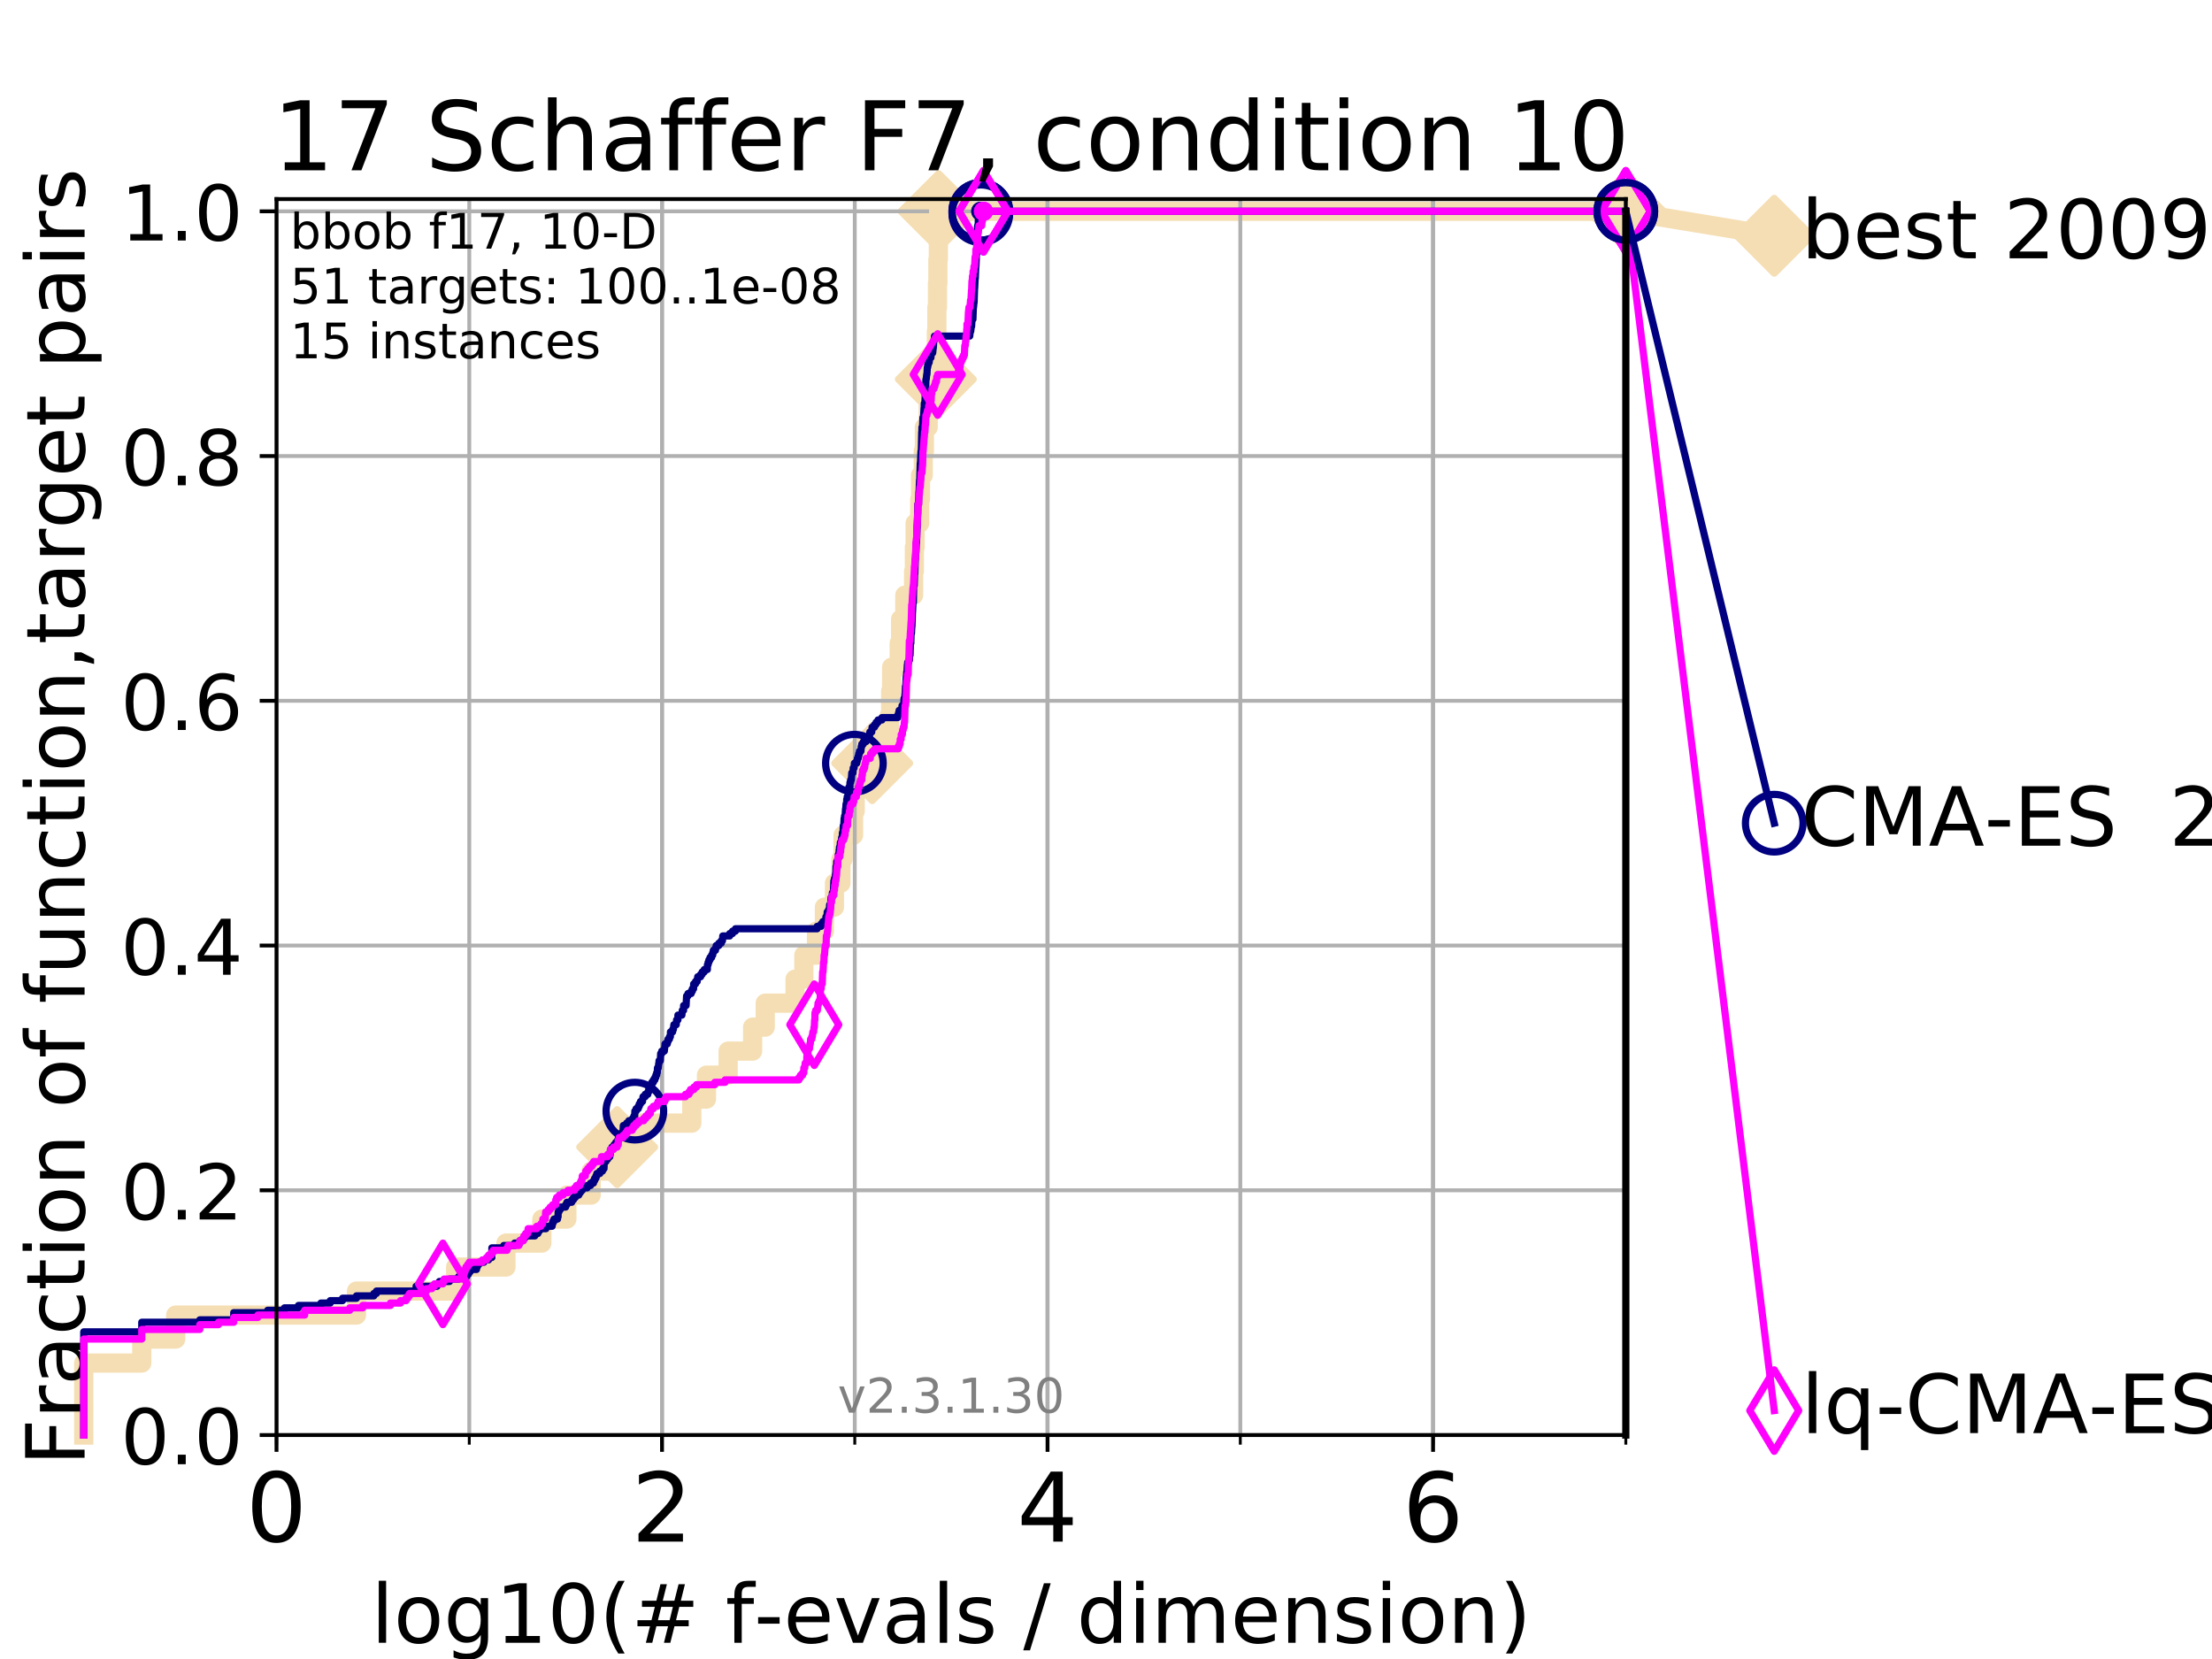 <?xml version="1.0" encoding="utf-8" standalone="no"?>
<!DOCTYPE svg PUBLIC "-//W3C//DTD SVG 1.1//EN"
  "http://www.w3.org/Graphics/SVG/1.1/DTD/svg11.dtd">
<!-- Created with matplotlib (https://matplotlib.org/) -->
<svg height="345.6pt" version="1.1" viewBox="0 0 460.8 345.6" width="460.8pt" xmlns="http://www.w3.org/2000/svg" xmlns:xlink="http://www.w3.org/1999/xlink">
 <defs>
  <style type="text/css">
*{stroke-linecap:butt;stroke-linejoin:round;}
  </style>
 </defs>
 <g id="figure_1">
  <g id="patch_1">
   <path d="M 0 345.6 
L 460.8 345.6 
L 460.8 0 
L 0 0 
z
" style="fill:#ffffff;"/>
  </g>
  <g id="axes_1">
   <g id="patch_2">
    <path d="M 57.6 298.944 
L 338.688 298.944 
L 338.688 41.472 
L 57.6 41.472 
z
" style="fill:#ffffff;"/>
   </g>
   <g id="line2d_1">
    <path d="M 17.445 298.944 
L 17.445 283.949 
L 29.533 283.949 
L 29.533 278.95 
L 36.604 278.95 
L 36.604 273.952 
L 74.263 273.952 
L 74.263 268.953 
L 94.921 268.953 
L 94.921 263.955 
L 105.398 263.955 
L 105.398 258.956 
L 112.877 258.956 
L 112.877 253.958 
L 118.094 253.958 
L 118.094 248.959 
L 123.152 248.959 
L 123.152 243.961 
L 128.561 243.961 
L 128.561 238.962 
L 133.285 238.962 
L 133.285 233.964 
L 144.112 233.964 
L 144.112 228.965 
L 147.175 228.965 
L 147.175 223.967 
L 151.685 223.967 
L 151.685 218.968 
L 156.783 218.968 
L 156.783 213.97 
L 159.411 213.97 
L 159.411 208.971 
L 165.622 208.971 
L 165.622 203.973 
L 167.459 203.973 
L 167.459 198.974 
L 170.089 198.974 
L 170.089 193.976 
L 171.739 193.976 
L 171.739 188.977 
L 173.827 188.977 
L 173.827 183.979 
L 175.183 183.979 
L 175.183 178.98 
L 175.632 178.98 
L 175.632 173.982 
L 177.804 173.982 
L 177.804 168.983 
L 178.146 168.983 
L 178.146 163.985 
L 179.465 163.985 
L 179.465 158.986 
L 181.699 158.986 
L 181.699 153.988 
L 185.283 153.988 
L 185.283 148.989 
L 185.534 148.989 
L 185.534 143.991 
L 185.742 143.991 
L 185.742 138.992 
L 187.312 138.992 
L 187.312 133.994 
L 187.617 133.994 
L 187.617 128.995 
L 188.49 128.995 
L 188.49 123.997 
L 190.319 123.997 
L 190.319 118.999 
L 190.479 118.999 
L 190.479 114 
L 190.635 114 
L 190.635 109.002 
L 191.583 109.002 
L 191.583 104.003 
L 191.756 104.003 
L 191.756 99.005 
L 192.33 99.005 
L 192.33 94.006 
L 192.561 94.006 
L 192.561 89.008 
L 193.357 89.008 
L 193.357 84.009 
L 194.785 84.009 
L 194.785 79.011 
L 194.95 79.011 
L 194.95 74.012 
L 195.064 74.012 
L 195.064 69.014 
L 195.17 69.014 
L 195.17 64.015 
L 195.291 64.015 
L 195.291 59.017 
L 195.381 59.017 
L 195.381 54.018 
L 195.472 54.018 
L 195.472 49.02 
L 195.535 49.02 
L 195.535 44.021 
L 338.688 44.021 
" style="fill:none;stroke:#f5deb3;stroke-linecap:square;stroke-width:4;"/>
   </g>
   <g id="line2d_2">
    <defs>
     <path d="M -0 7.778 
L 7.778 0 
L 0 -7.778 
L -7.778 -0 
z
" id="m6dbf7add32" style="stroke:#f5deb3;stroke-linejoin:miter;stroke-width:1.5;"/>
    </defs>
    <g>
     <use style="fill:#f5deb3;stroke:#f5deb3;stroke-linejoin:miter;stroke-width:1.5;" x="128.561" xlink:href="#m6dbf7add32" y="238.962"/>
     <use style="fill:#f5deb3;stroke:#f5deb3;stroke-linejoin:miter;stroke-width:1.5;" x="181.699" xlink:href="#m6dbf7add32" y="158.986"/>
     <use style="fill:#f5deb3;stroke:#f5deb3;stroke-linejoin:miter;stroke-width:1.5;" x="194.95" xlink:href="#m6dbf7add32" y="79.011"/>
     <use style="fill:#f5deb3;stroke:#f5deb3;stroke-linejoin:miter;stroke-width:1.5;" x="195.535" xlink:href="#m6dbf7add32" y="44.021"/>
     <use style="fill:#f5deb3;stroke:#f5deb3;stroke-linejoin:miter;stroke-width:1.5;" x="195.535" xlink:href="#m6dbf7add32" y="44.021"/>
     <use style="fill:#f5deb3;stroke:#f5deb3;stroke-linejoin:miter;stroke-width:1.5;" x="338.688" xlink:href="#m6dbf7add32" y="44.021"/>
    </g>
   </g>
   <g id="line2d_3">
    <path style="fill:none;stroke:#f5deb3;stroke-linecap:square;stroke-width:4;"/>
    <g/>
   </g>
   <g id="line2d_4">
    <path d="M 338.688 44.021 
L 369.608 49.12 
" style="fill:none;stroke:#f5deb3;stroke-linecap:square;stroke-width:4;"/>
    <g>
     <use style="fill:#f5deb3;stroke:#f5deb3;stroke-linejoin:miter;stroke-width:1.5;" x="338.688" xlink:href="#m6dbf7add32" y="44.021"/>
     <use style="fill:#f5deb3;stroke:#f5deb3;stroke-linejoin:miter;stroke-width:1.5;" x="369.608" xlink:href="#m6dbf7add32" y="49.12"/>
    </g>
   </g>
   <g id="matplotlib.axis_1">
    <g id="xtick_1">
     <g id="line2d_5">
      <path clip-path="url(#p3fe3a786a3)" d="M 57.6 298.944 
L 57.6 41.472 
" style="fill:none;stroke:#b0b0b0;stroke-linecap:square;stroke-width:0.8;"/>
     </g>
     <g id="line2d_6">
      <defs>
       <path d="M 0 0 
L 0 3.5 
" id="m2dba56c722" style="stroke:#000000;stroke-width:0.8;"/>
      </defs>
      <g>
       <use style="stroke:#000000;stroke-width:0.8;" x="57.6" xlink:href="#m2dba56c722" y="298.944"/>
      </g>
     </g>
     <g id="text_1">
      <!-- 0 -->
      <defs>
       <path d="M 31.781 66.406 
Q 24.172 66.406 20.328 58.906 
Q 16.5 51.422 16.5 36.375 
Q 16.5 21.391 20.328 13.891 
Q 24.172 6.391 31.781 6.391 
Q 39.453 6.391 43.281 13.891 
Q 47.125 21.391 47.125 36.375 
Q 47.125 51.422 43.281 58.906 
Q 39.453 66.406 31.781 66.406 
z
M 31.781 74.219 
Q 44.047 74.219 50.516 64.516 
Q 56.984 54.828 56.984 36.375 
Q 56.984 17.969 50.516 8.266 
Q 44.047 -1.422 31.781 -1.422 
Q 19.531 -1.422 13.062 8.266 
Q 6.594 17.969 6.594 36.375 
Q 6.594 54.828 13.062 64.516 
Q 19.531 74.219 31.781 74.219 
z
" id="DejaVuSans-48"/>
      </defs>
      <g transform="translate(51.237 321.141)scale(0.2 -0.2)">
       <use xlink:href="#DejaVuSans-48"/>
      </g>
     </g>
    </g>
    <g id="xtick_2">
     <g id="line2d_7">
      <path clip-path="url(#p3fe3a786a3)" d="M 137.911 298.944 
L 137.911 41.472 
" style="fill:none;stroke:#b0b0b0;stroke-linecap:square;stroke-width:0.8;"/>
     </g>
     <g id="line2d_8">
      <g>
       <use style="stroke:#000000;stroke-width:0.8;" x="137.911" xlink:href="#m2dba56c722" y="298.944"/>
      </g>
     </g>
     <g id="text_2">
      <!-- 2 -->
      <defs>
       <path d="M 19.188 8.297 
L 53.609 8.297 
L 53.609 0 
L 7.328 0 
L 7.328 8.297 
Q 12.938 14.109 22.625 23.891 
Q 32.328 33.688 34.812 36.531 
Q 39.547 41.844 41.422 45.531 
Q 43.312 49.219 43.312 52.781 
Q 43.312 58.594 39.234 62.25 
Q 35.156 65.922 28.609 65.922 
Q 23.969 65.922 18.812 64.312 
Q 13.672 62.703 7.812 59.422 
L 7.812 69.391 
Q 13.766 71.781 18.938 73 
Q 24.125 74.219 28.422 74.219 
Q 39.75 74.219 46.484 68.547 
Q 53.219 62.891 53.219 53.422 
Q 53.219 48.922 51.531 44.891 
Q 49.859 40.875 45.406 35.406 
Q 44.188 33.984 37.641 27.219 
Q 31.109 20.453 19.188 8.297 
z
" id="DejaVuSans-50"/>
      </defs>
      <g transform="translate(131.548 321.141)scale(0.2 -0.2)">
       <use xlink:href="#DejaVuSans-50"/>
      </g>
     </g>
    </g>
    <g id="xtick_3">
     <g id="line2d_9">
      <path clip-path="url(#p3fe3a786a3)" d="M 218.222 298.944 
L 218.222 41.472 
" style="fill:none;stroke:#b0b0b0;stroke-linecap:square;stroke-width:0.8;"/>
     </g>
     <g id="line2d_10">
      <g>
       <use style="stroke:#000000;stroke-width:0.8;" x="218.222" xlink:href="#m2dba56c722" y="298.944"/>
      </g>
     </g>
     <g id="text_3">
      <!-- 4 -->
      <defs>
       <path d="M 37.797 64.312 
L 12.891 25.391 
L 37.797 25.391 
z
M 35.203 72.906 
L 47.609 72.906 
L 47.609 25.391 
L 58.016 25.391 
L 58.016 17.188 
L 47.609 17.188 
L 47.609 0 
L 37.797 0 
L 37.797 17.188 
L 4.891 17.188 
L 4.891 26.703 
z
" id="DejaVuSans-52"/>
      </defs>
      <g transform="translate(211.859 321.141)scale(0.2 -0.2)">
       <use xlink:href="#DejaVuSans-52"/>
      </g>
     </g>
    </g>
    <g id="xtick_4">
     <g id="line2d_11">
      <path clip-path="url(#p3fe3a786a3)" d="M 298.533 298.944 
L 298.533 41.472 
" style="fill:none;stroke:#b0b0b0;stroke-linecap:square;stroke-width:0.8;"/>
     </g>
     <g id="line2d_12">
      <g>
       <use style="stroke:#000000;stroke-width:0.8;" x="298.533" xlink:href="#m2dba56c722" y="298.944"/>
      </g>
     </g>
     <g id="text_4">
      <!-- 6 -->
      <defs>
       <path d="M 33.016 40.375 
Q 26.375 40.375 22.484 35.828 
Q 18.609 31.297 18.609 23.391 
Q 18.609 15.531 22.484 10.953 
Q 26.375 6.391 33.016 6.391 
Q 39.656 6.391 43.531 10.953 
Q 47.406 15.531 47.406 23.391 
Q 47.406 31.297 43.531 35.828 
Q 39.656 40.375 33.016 40.375 
z
M 52.594 71.297 
L 52.594 62.312 
Q 48.875 64.062 45.094 64.984 
Q 41.312 65.922 37.594 65.922 
Q 27.828 65.922 22.672 59.328 
Q 17.531 52.734 16.797 39.406 
Q 19.672 43.656 24.016 45.922 
Q 28.375 48.188 33.594 48.188 
Q 44.578 48.188 50.953 41.516 
Q 57.328 34.859 57.328 23.391 
Q 57.328 12.156 50.688 5.359 
Q 44.047 -1.422 33.016 -1.422 
Q 20.359 -1.422 13.672 8.266 
Q 6.984 17.969 6.984 36.375 
Q 6.984 53.656 15.188 63.938 
Q 23.391 74.219 37.203 74.219 
Q 40.922 74.219 44.703 73.484 
Q 48.484 72.75 52.594 71.297 
z
" id="DejaVuSans-54"/>
      </defs>
      <g transform="translate(292.17 321.141)scale(0.2 -0.2)">
       <use xlink:href="#DejaVuSans-54"/>
      </g>
     </g>
    </g>
    <g id="xtick_5">
     <g id="line2d_13">
      <path clip-path="url(#p3fe3a786a3)" d="M 57.6 298.944 
L 57.6 41.472 
" style="fill:none;stroke:#b0b0b0;stroke-linecap:square;stroke-width:0.8;"/>
     </g>
     <g id="line2d_14">
      <defs>
       <path d="M 0 0 
L 0 2 
" id="mf9ba017136" style="stroke:#000000;stroke-width:0.6;"/>
      </defs>
      <g>
       <use style="stroke:#000000;stroke-width:0.6;" x="57.6" xlink:href="#mf9ba017136" y="298.944"/>
      </g>
     </g>
    </g>
    <g id="xtick_6">
     <g id="line2d_15">
      <path clip-path="url(#p3fe3a786a3)" d="M 97.755 298.944 
L 97.755 41.472 
" style="fill:none;stroke:#b0b0b0;stroke-linecap:square;stroke-width:0.8;"/>
     </g>
     <g id="line2d_16">
      <g>
       <use style="stroke:#000000;stroke-width:0.6;" x="97.755" xlink:href="#mf9ba017136" y="298.944"/>
      </g>
     </g>
    </g>
    <g id="xtick_7">
     <g id="line2d_17">
      <path clip-path="url(#p3fe3a786a3)" d="M 137.911 298.944 
L 137.911 41.472 
" style="fill:none;stroke:#b0b0b0;stroke-linecap:square;stroke-width:0.8;"/>
     </g>
     <g id="line2d_18">
      <g>
       <use style="stroke:#000000;stroke-width:0.6;" x="137.911" xlink:href="#mf9ba017136" y="298.944"/>
      </g>
     </g>
    </g>
    <g id="xtick_8">
     <g id="line2d_19">
      <path clip-path="url(#p3fe3a786a3)" d="M 178.066 298.944 
L 178.066 41.472 
" style="fill:none;stroke:#b0b0b0;stroke-linecap:square;stroke-width:0.8;"/>
     </g>
     <g id="line2d_20">
      <g>
       <use style="stroke:#000000;stroke-width:0.6;" x="178.066" xlink:href="#mf9ba017136" y="298.944"/>
      </g>
     </g>
    </g>
    <g id="xtick_9">
     <g id="line2d_21">
      <path clip-path="url(#p3fe3a786a3)" d="M 218.222 298.944 
L 218.222 41.472 
" style="fill:none;stroke:#b0b0b0;stroke-linecap:square;stroke-width:0.8;"/>
     </g>
     <g id="line2d_22">
      <g>
       <use style="stroke:#000000;stroke-width:0.6;" x="218.222" xlink:href="#mf9ba017136" y="298.944"/>
      </g>
     </g>
    </g>
    <g id="xtick_10">
     <g id="line2d_23">
      <path clip-path="url(#p3fe3a786a3)" d="M 258.377 298.944 
L 258.377 41.472 
" style="fill:none;stroke:#b0b0b0;stroke-linecap:square;stroke-width:0.8;"/>
     </g>
     <g id="line2d_24">
      <g>
       <use style="stroke:#000000;stroke-width:0.6;" x="258.377" xlink:href="#mf9ba017136" y="298.944"/>
      </g>
     </g>
    </g>
    <g id="xtick_11">
     <g id="line2d_25">
      <path clip-path="url(#p3fe3a786a3)" d="M 298.533 298.944 
L 298.533 41.472 
" style="fill:none;stroke:#b0b0b0;stroke-linecap:square;stroke-width:0.8;"/>
     </g>
     <g id="line2d_26">
      <g>
       <use style="stroke:#000000;stroke-width:0.6;" x="298.533" xlink:href="#mf9ba017136" y="298.944"/>
      </g>
     </g>
    </g>
    <g id="xtick_12">
     <g id="line2d_27">
      <path clip-path="url(#p3fe3a786a3)" d="M 338.688 298.944 
L 338.688 41.472 
" style="fill:none;stroke:#b0b0b0;stroke-linecap:square;stroke-width:0.8;"/>
     </g>
     <g id="line2d_28">
      <g>
       <use style="stroke:#000000;stroke-width:0.6;" x="338.688" xlink:href="#mf9ba017136" y="298.944"/>
      </g>
     </g>
    </g>
    <g id="text_5">
     <!-- log10(# f-evals / dimension) -->
     <defs>
      <path d="M 9.422 75.984 
L 18.406 75.984 
L 18.406 0 
L 9.422 0 
z
" id="DejaVuSans-108"/>
      <path d="M 30.609 48.391 
Q 23.391 48.391 19.188 42.75 
Q 14.984 37.109 14.984 27.297 
Q 14.984 17.484 19.156 11.844 
Q 23.344 6.203 30.609 6.203 
Q 37.797 6.203 41.984 11.859 
Q 46.188 17.531 46.188 27.297 
Q 46.188 37.016 41.984 42.703 
Q 37.797 48.391 30.609 48.391 
z
M 30.609 56 
Q 42.328 56 49.016 48.375 
Q 55.719 40.766 55.719 27.297 
Q 55.719 13.875 49.016 6.219 
Q 42.328 -1.422 30.609 -1.422 
Q 18.844 -1.422 12.172 6.219 
Q 5.516 13.875 5.516 27.297 
Q 5.516 40.766 12.172 48.375 
Q 18.844 56 30.609 56 
z
" id="DejaVuSans-111"/>
      <path d="M 45.406 27.984 
Q 45.406 37.75 41.375 43.109 
Q 37.359 48.484 30.078 48.484 
Q 22.859 48.484 18.828 43.109 
Q 14.797 37.75 14.797 27.984 
Q 14.797 18.266 18.828 12.891 
Q 22.859 7.516 30.078 7.516 
Q 37.359 7.516 41.375 12.891 
Q 45.406 18.266 45.406 27.984 
z
M 54.391 6.781 
Q 54.391 -7.172 48.188 -13.984 
Q 42 -20.797 29.203 -20.797 
Q 24.469 -20.797 20.266 -20.094 
Q 16.062 -19.391 12.109 -17.922 
L 12.109 -9.188 
Q 16.062 -11.328 19.922 -12.344 
Q 23.781 -13.375 27.781 -13.375 
Q 36.625 -13.375 41.016 -8.766 
Q 45.406 -4.156 45.406 5.172 
L 45.406 9.625 
Q 42.625 4.781 38.281 2.391 
Q 33.938 0 27.875 0 
Q 17.828 0 11.672 7.656 
Q 5.516 15.328 5.516 27.984 
Q 5.516 40.672 11.672 48.328 
Q 17.828 56 27.875 56 
Q 33.938 56 38.281 53.609 
Q 42.625 51.219 45.406 46.391 
L 45.406 54.688 
L 54.391 54.688 
z
" id="DejaVuSans-103"/>
      <path d="M 12.406 8.297 
L 28.516 8.297 
L 28.516 63.922 
L 10.984 60.406 
L 10.984 69.391 
L 28.422 72.906 
L 38.281 72.906 
L 38.281 8.297 
L 54.391 8.297 
L 54.391 0 
L 12.406 0 
z
" id="DejaVuSans-49"/>
      <path d="M 31 75.875 
Q 24.469 64.656 21.281 53.656 
Q 18.109 42.672 18.109 31.391 
Q 18.109 20.125 21.312 9.062 
Q 24.516 -2 31 -13.188 
L 23.188 -13.188 
Q 15.875 -1.703 12.234 9.375 
Q 8.594 20.453 8.594 31.391 
Q 8.594 42.281 12.203 53.312 
Q 15.828 64.359 23.188 75.875 
z
" id="DejaVuSans-40"/>
      <path d="M 51.125 44 
L 36.922 44 
L 32.812 27.688 
L 47.125 27.688 
z
M 43.797 71.781 
L 38.719 51.516 
L 52.984 51.516 
L 58.109 71.781 
L 65.922 71.781 
L 60.891 51.516 
L 76.125 51.516 
L 76.125 44 
L 58.984 44 
L 54.984 27.688 
L 70.516 27.688 
L 70.516 20.219 
L 53.078 20.219 
L 48 0 
L 40.188 0 
L 45.219 20.219 
L 30.906 20.219 
L 25.875 0 
L 18.016 0 
L 23.094 20.219 
L 7.719 20.219 
L 7.719 27.688 
L 24.906 27.688 
L 29 44 
L 13.281 44 
L 13.281 51.516 
L 30.906 51.516 
L 35.891 71.781 
z
" id="DejaVuSans-35"/>
      <path id="DejaVuSans-32"/>
      <path d="M 37.109 75.984 
L 37.109 68.5 
L 28.516 68.5 
Q 23.688 68.5 21.797 66.547 
Q 19.922 64.594 19.922 59.516 
L 19.922 54.688 
L 34.719 54.688 
L 34.719 47.703 
L 19.922 47.703 
L 19.922 0 
L 10.891 0 
L 10.891 47.703 
L 2.297 47.703 
L 2.297 54.688 
L 10.891 54.688 
L 10.891 58.5 
Q 10.891 67.625 15.141 71.797 
Q 19.391 75.984 28.609 75.984 
z
" id="DejaVuSans-102"/>
      <path d="M 4.891 31.391 
L 31.203 31.391 
L 31.203 23.391 
L 4.891 23.391 
z
" id="DejaVuSans-45"/>
      <path d="M 56.203 29.594 
L 56.203 25.203 
L 14.891 25.203 
Q 15.484 15.922 20.484 11.062 
Q 25.484 6.203 34.422 6.203 
Q 39.594 6.203 44.453 7.469 
Q 49.312 8.734 54.109 11.281 
L 54.109 2.781 
Q 49.266 0.734 44.188 -0.344 
Q 39.109 -1.422 33.891 -1.422 
Q 20.797 -1.422 13.156 6.188 
Q 5.516 13.812 5.516 26.812 
Q 5.516 40.234 12.766 48.109 
Q 20.016 56 32.328 56 
Q 43.359 56 49.781 48.891 
Q 56.203 41.797 56.203 29.594 
z
M 47.219 32.234 
Q 47.125 39.594 43.094 43.984 
Q 39.062 48.391 32.422 48.391 
Q 24.906 48.391 20.391 44.141 
Q 15.875 39.891 15.188 32.172 
z
" id="DejaVuSans-101"/>
      <path d="M 2.984 54.688 
L 12.5 54.688 
L 29.594 8.797 
L 46.688 54.688 
L 56.203 54.688 
L 35.688 0 
L 23.484 0 
z
" id="DejaVuSans-118"/>
      <path d="M 34.281 27.484 
Q 23.391 27.484 19.188 25 
Q 14.984 22.516 14.984 16.5 
Q 14.984 11.719 18.141 8.906 
Q 21.297 6.109 26.703 6.109 
Q 34.188 6.109 38.703 11.406 
Q 43.219 16.703 43.219 25.484 
L 43.219 27.484 
z
M 52.203 31.203 
L 52.203 0 
L 43.219 0 
L 43.219 8.297 
Q 40.141 3.328 35.547 0.953 
Q 30.953 -1.422 24.312 -1.422 
Q 15.922 -1.422 10.953 3.297 
Q 6 8.016 6 15.922 
Q 6 25.141 12.172 29.828 
Q 18.359 34.516 30.609 34.516 
L 43.219 34.516 
L 43.219 35.406 
Q 43.219 41.609 39.141 45 
Q 35.062 48.391 27.688 48.391 
Q 23 48.391 18.547 47.266 
Q 14.109 46.141 10.016 43.891 
L 10.016 52.203 
Q 14.938 54.109 19.578 55.047 
Q 24.219 56 28.609 56 
Q 40.484 56 46.344 49.844 
Q 52.203 43.703 52.203 31.203 
z
" id="DejaVuSans-97"/>
      <path d="M 44.281 53.078 
L 44.281 44.578 
Q 40.484 46.531 36.375 47.5 
Q 32.281 48.484 27.875 48.484 
Q 21.188 48.484 17.844 46.438 
Q 14.5 44.391 14.5 40.281 
Q 14.5 37.156 16.891 35.375 
Q 19.281 33.594 26.516 31.984 
L 29.594 31.297 
Q 39.156 29.25 43.188 25.516 
Q 47.219 21.781 47.219 15.094 
Q 47.219 7.469 41.188 3.016 
Q 35.156 -1.422 24.609 -1.422 
Q 20.219 -1.422 15.453 -0.562 
Q 10.688 0.297 5.422 2 
L 5.422 11.281 
Q 10.406 8.688 15.234 7.391 
Q 20.062 6.109 24.812 6.109 
Q 31.156 6.109 34.562 8.281 
Q 37.984 10.453 37.984 14.406 
Q 37.984 18.062 35.516 20.016 
Q 33.062 21.969 24.703 23.781 
L 21.578 24.516 
Q 13.234 26.266 9.516 29.906 
Q 5.812 33.547 5.812 39.891 
Q 5.812 47.609 11.281 51.797 
Q 16.75 56 26.812 56 
Q 31.781 56 36.172 55.266 
Q 40.578 54.547 44.281 53.078 
z
" id="DejaVuSans-115"/>
      <path d="M 25.391 72.906 
L 33.688 72.906 
L 8.297 -9.281 
L 0 -9.281 
z
" id="DejaVuSans-47"/>
      <path d="M 45.406 46.391 
L 45.406 75.984 
L 54.391 75.984 
L 54.391 0 
L 45.406 0 
L 45.406 8.203 
Q 42.578 3.328 38.25 0.953 
Q 33.938 -1.422 27.875 -1.422 
Q 17.969 -1.422 11.734 6.484 
Q 5.516 14.406 5.516 27.297 
Q 5.516 40.188 11.734 48.094 
Q 17.969 56 27.875 56 
Q 33.938 56 38.25 53.625 
Q 42.578 51.266 45.406 46.391 
z
M 14.797 27.297 
Q 14.797 17.391 18.875 11.75 
Q 22.953 6.109 30.078 6.109 
Q 37.203 6.109 41.297 11.75 
Q 45.406 17.391 45.406 27.297 
Q 45.406 37.203 41.297 42.844 
Q 37.203 48.484 30.078 48.484 
Q 22.953 48.484 18.875 42.844 
Q 14.797 37.203 14.797 27.297 
z
" id="DejaVuSans-100"/>
      <path d="M 9.422 54.688 
L 18.406 54.688 
L 18.406 0 
L 9.422 0 
z
M 9.422 75.984 
L 18.406 75.984 
L 18.406 64.594 
L 9.422 64.594 
z
" id="DejaVuSans-105"/>
      <path d="M 52 44.188 
Q 55.375 50.25 60.062 53.125 
Q 64.75 56 71.094 56 
Q 79.641 56 84.281 50.016 
Q 88.922 44.047 88.922 33.016 
L 88.922 0 
L 79.891 0 
L 79.891 32.719 
Q 79.891 40.578 77.094 44.375 
Q 74.312 48.188 68.609 48.188 
Q 61.625 48.188 57.562 43.547 
Q 53.516 38.922 53.516 30.906 
L 53.516 0 
L 44.484 0 
L 44.484 32.719 
Q 44.484 40.625 41.703 44.406 
Q 38.922 48.188 33.109 48.188 
Q 26.219 48.188 22.156 43.531 
Q 18.109 38.875 18.109 30.906 
L 18.109 0 
L 9.078 0 
L 9.078 54.688 
L 18.109 54.688 
L 18.109 46.188 
Q 21.188 51.219 25.484 53.609 
Q 29.781 56 35.688 56 
Q 41.656 56 45.828 52.969 
Q 50 49.953 52 44.188 
z
" id="DejaVuSans-109"/>
      <path d="M 54.891 33.016 
L 54.891 0 
L 45.906 0 
L 45.906 32.719 
Q 45.906 40.484 42.875 44.328 
Q 39.844 48.188 33.797 48.188 
Q 26.516 48.188 22.312 43.547 
Q 18.109 38.922 18.109 30.906 
L 18.109 0 
L 9.078 0 
L 9.078 54.688 
L 18.109 54.688 
L 18.109 46.188 
Q 21.344 51.125 25.703 53.562 
Q 30.078 56 35.797 56 
Q 45.219 56 50.047 50.172 
Q 54.891 44.344 54.891 33.016 
z
" id="DejaVuSans-110"/>
      <path d="M 8.016 75.875 
L 15.828 75.875 
Q 23.141 64.359 26.781 53.312 
Q 30.422 42.281 30.422 31.391 
Q 30.422 20.453 26.781 9.375 
Q 23.141 -1.703 15.828 -13.188 
L 8.016 -13.188 
Q 14.5 -2 17.703 9.062 
Q 20.906 20.125 20.906 31.391 
Q 20.906 42.672 17.703 53.656 
Q 14.5 64.656 8.016 75.875 
z
" id="DejaVuSans-41"/>
     </defs>
     <g transform="translate(77.303 342.218)scale(0.17 -0.17)">
      <use xlink:href="#DejaVuSans-108"/>
      <use x="27.783" xlink:href="#DejaVuSans-111"/>
      <use x="88.965" xlink:href="#DejaVuSans-103"/>
      <use x="152.441" xlink:href="#DejaVuSans-49"/>
      <use x="216.064" xlink:href="#DejaVuSans-48"/>
      <use x="279.688" xlink:href="#DejaVuSans-40"/>
      <use x="318.701" xlink:href="#DejaVuSans-35"/>
      <use x="402.49" xlink:href="#DejaVuSans-32"/>
      <use x="434.277" xlink:href="#DejaVuSans-102"/>
      <use x="469.404" xlink:href="#DejaVuSans-45"/>
      <use x="505.488" xlink:href="#DejaVuSans-101"/>
      <use x="567.012" xlink:href="#DejaVuSans-118"/>
      <use x="626.191" xlink:href="#DejaVuSans-97"/>
      <use x="687.471" xlink:href="#DejaVuSans-108"/>
      <use x="715.254" xlink:href="#DejaVuSans-115"/>
      <use x="767.354" xlink:href="#DejaVuSans-32"/>
      <use x="799.141" xlink:href="#DejaVuSans-47"/>
      <use x="832.832" xlink:href="#DejaVuSans-32"/>
      <use x="864.619" xlink:href="#DejaVuSans-100"/>
      <use x="928.096" xlink:href="#DejaVuSans-105"/>
      <use x="955.879" xlink:href="#DejaVuSans-109"/>
      <use x="1053.291" xlink:href="#DejaVuSans-101"/>
      <use x="1114.814" xlink:href="#DejaVuSans-110"/>
      <use x="1178.193" xlink:href="#DejaVuSans-115"/>
      <use x="1230.293" xlink:href="#DejaVuSans-105"/>
      <use x="1258.076" xlink:href="#DejaVuSans-111"/>
      <use x="1319.258" xlink:href="#DejaVuSans-110"/>
      <use x="1382.637" xlink:href="#DejaVuSans-41"/>
     </g>
    </g>
   </g>
   <g id="matplotlib.axis_2">
    <g id="ytick_1">
     <g id="line2d_29">
      <path clip-path="url(#p3fe3a786a3)" d="M 57.6 298.944 
L 338.688 298.944 
" style="fill:none;stroke:#b0b0b0;stroke-linecap:square;stroke-width:0.8;"/>
     </g>
     <g id="line2d_30">
      <defs>
       <path d="M 0 0 
L -3.5 0 
" id="me341e5869d" style="stroke:#000000;stroke-width:0.8;"/>
      </defs>
      <g>
       <use style="stroke:#000000;stroke-width:0.8;" x="57.6" xlink:href="#me341e5869d" y="298.944"/>
      </g>
     </g>
     <g id="text_6">
      <!-- 0.0 -->
      <defs>
       <path d="M 10.688 12.406 
L 21 12.406 
L 21 0 
L 10.688 0 
z
" id="DejaVuSans-46"/>
      </defs>
      <g transform="translate(25.155 305.023)scale(0.16 -0.16)">
       <use xlink:href="#DejaVuSans-48"/>
       <use x="63.623" xlink:href="#DejaVuSans-46"/>
       <use x="95.41" xlink:href="#DejaVuSans-48"/>
      </g>
     </g>
    </g>
    <g id="ytick_2">
     <g id="line2d_31">
      <path clip-path="url(#p3fe3a786a3)" d="M 57.6 247.959 
L 338.688 247.959 
" style="fill:none;stroke:#b0b0b0;stroke-linecap:square;stroke-width:0.8;"/>
     </g>
     <g id="line2d_32">
      <g>
       <use style="stroke:#000000;stroke-width:0.8;" x="57.6" xlink:href="#me341e5869d" y="247.959"/>
      </g>
     </g>
     <g id="text_7">
      <!-- 0.2 -->
      <g transform="translate(25.155 254.038)scale(0.16 -0.16)">
       <use xlink:href="#DejaVuSans-48"/>
       <use x="63.623" xlink:href="#DejaVuSans-46"/>
       <use x="95.41" xlink:href="#DejaVuSans-50"/>
      </g>
     </g>
    </g>
    <g id="ytick_3">
     <g id="line2d_33">
      <path clip-path="url(#p3fe3a786a3)" d="M 57.6 196.975 
L 338.688 196.975 
" style="fill:none;stroke:#b0b0b0;stroke-linecap:square;stroke-width:0.8;"/>
     </g>
     <g id="line2d_34">
      <g>
       <use style="stroke:#000000;stroke-width:0.8;" x="57.6" xlink:href="#me341e5869d" y="196.975"/>
      </g>
     </g>
     <g id="text_8">
      <!-- 0.4 -->
      <g transform="translate(25.155 203.054)scale(0.16 -0.16)">
       <use xlink:href="#DejaVuSans-48"/>
       <use x="63.623" xlink:href="#DejaVuSans-46"/>
       <use x="95.41" xlink:href="#DejaVuSans-52"/>
      </g>
     </g>
    </g>
    <g id="ytick_4">
     <g id="line2d_35">
      <path clip-path="url(#p3fe3a786a3)" d="M 57.6 145.99 
L 338.688 145.99 
" style="fill:none;stroke:#b0b0b0;stroke-linecap:square;stroke-width:0.8;"/>
     </g>
     <g id="line2d_36">
      <g>
       <use style="stroke:#000000;stroke-width:0.8;" x="57.6" xlink:href="#me341e5869d" y="145.99"/>
      </g>
     </g>
     <g id="text_9">
      <!-- 0.6 -->
      <g transform="translate(25.155 152.069)scale(0.16 -0.16)">
       <use xlink:href="#DejaVuSans-48"/>
       <use x="63.623" xlink:href="#DejaVuSans-46"/>
       <use x="95.41" xlink:href="#DejaVuSans-54"/>
      </g>
     </g>
    </g>
    <g id="ytick_5">
     <g id="line2d_37">
      <path clip-path="url(#p3fe3a786a3)" d="M 57.6 95.006 
L 338.688 95.006 
" style="fill:none;stroke:#b0b0b0;stroke-linecap:square;stroke-width:0.8;"/>
     </g>
     <g id="line2d_38">
      <g>
       <use style="stroke:#000000;stroke-width:0.8;" x="57.6" xlink:href="#me341e5869d" y="95.006"/>
      </g>
     </g>
     <g id="text_10">
      <!-- 0.8 -->
      <defs>
       <path d="M 31.781 34.625 
Q 24.75 34.625 20.719 30.859 
Q 16.703 27.094 16.703 20.516 
Q 16.703 13.922 20.719 10.156 
Q 24.75 6.391 31.781 6.391 
Q 38.812 6.391 42.859 10.172 
Q 46.922 13.969 46.922 20.516 
Q 46.922 27.094 42.891 30.859 
Q 38.875 34.625 31.781 34.625 
z
M 21.922 38.812 
Q 15.578 40.375 12.031 44.719 
Q 8.5 49.078 8.5 55.328 
Q 8.5 64.062 14.719 69.141 
Q 20.953 74.219 31.781 74.219 
Q 42.672 74.219 48.875 69.141 
Q 55.078 64.062 55.078 55.328 
Q 55.078 49.078 51.531 44.719 
Q 48 40.375 41.703 38.812 
Q 48.828 37.156 52.797 32.312 
Q 56.781 27.484 56.781 20.516 
Q 56.781 9.906 50.312 4.234 
Q 43.844 -1.422 31.781 -1.422 
Q 19.734 -1.422 13.25 4.234 
Q 6.781 9.906 6.781 20.516 
Q 6.781 27.484 10.781 32.312 
Q 14.797 37.156 21.922 38.812 
z
M 18.312 54.391 
Q 18.312 48.734 21.844 45.562 
Q 25.391 42.391 31.781 42.391 
Q 38.141 42.391 41.719 45.562 
Q 45.312 48.734 45.312 54.391 
Q 45.312 60.062 41.719 63.234 
Q 38.141 66.406 31.781 66.406 
Q 25.391 66.406 21.844 63.234 
Q 18.312 60.062 18.312 54.391 
z
" id="DejaVuSans-56"/>
      </defs>
      <g transform="translate(25.155 101.085)scale(0.16 -0.16)">
       <use xlink:href="#DejaVuSans-48"/>
       <use x="63.623" xlink:href="#DejaVuSans-46"/>
       <use x="95.41" xlink:href="#DejaVuSans-56"/>
      </g>
     </g>
    </g>
    <g id="ytick_6">
     <g id="line2d_39">
      <path clip-path="url(#p3fe3a786a3)" d="M 57.6 44.021 
L 338.688 44.021 
" style="fill:none;stroke:#b0b0b0;stroke-linecap:square;stroke-width:0.8;"/>
     </g>
     <g id="line2d_40">
      <g>
       <use style="stroke:#000000;stroke-width:0.8;" x="57.6" xlink:href="#me341e5869d" y="44.021"/>
      </g>
     </g>
     <g id="text_11">
      <!-- 1.0 -->
      <g transform="translate(25.155 50.1)scale(0.16 -0.16)">
       <use xlink:href="#DejaVuSans-49"/>
       <use x="63.623" xlink:href="#DejaVuSans-46"/>
       <use x="95.41" xlink:href="#DejaVuSans-48"/>
      </g>
     </g>
    </g>
    <g id="text_12">
     <!-- Fraction of function,target pairs -->
     <defs>
      <path d="M 9.812 72.906 
L 51.703 72.906 
L 51.703 64.594 
L 19.672 64.594 
L 19.672 43.109 
L 48.578 43.109 
L 48.578 34.812 
L 19.672 34.812 
L 19.672 0 
L 9.812 0 
z
" id="DejaVuSans-70"/>
      <path d="M 41.109 46.297 
Q 39.594 47.172 37.812 47.578 
Q 36.031 48 33.891 48 
Q 26.266 48 22.188 43.047 
Q 18.109 38.094 18.109 28.812 
L 18.109 0 
L 9.078 0 
L 9.078 54.688 
L 18.109 54.688 
L 18.109 46.188 
Q 20.953 51.172 25.484 53.578 
Q 30.031 56 36.531 56 
Q 37.453 56 38.578 55.875 
Q 39.703 55.766 41.062 55.516 
z
" id="DejaVuSans-114"/>
      <path d="M 48.781 52.594 
L 48.781 44.188 
Q 44.969 46.297 41.141 47.344 
Q 37.312 48.391 33.406 48.391 
Q 24.656 48.391 19.812 42.844 
Q 14.984 37.312 14.984 27.297 
Q 14.984 17.281 19.812 11.734 
Q 24.656 6.203 33.406 6.203 
Q 37.312 6.203 41.141 7.25 
Q 44.969 8.297 48.781 10.406 
L 48.781 2.094 
Q 45.016 0.344 40.984 -0.531 
Q 36.969 -1.422 32.422 -1.422 
Q 20.062 -1.422 12.781 6.344 
Q 5.516 14.109 5.516 27.297 
Q 5.516 40.672 12.859 48.328 
Q 20.219 56 33.016 56 
Q 37.156 56 41.109 55.141 
Q 45.062 54.297 48.781 52.594 
z
" id="DejaVuSans-99"/>
      <path d="M 18.312 70.219 
L 18.312 54.688 
L 36.812 54.688 
L 36.812 47.703 
L 18.312 47.703 
L 18.312 18.016 
Q 18.312 11.328 20.141 9.422 
Q 21.969 7.516 27.594 7.516 
L 36.812 7.516 
L 36.812 0 
L 27.594 0 
Q 17.188 0 13.234 3.875 
Q 9.281 7.766 9.281 18.016 
L 9.281 47.703 
L 2.688 47.703 
L 2.688 54.688 
L 9.281 54.688 
L 9.281 70.219 
z
" id="DejaVuSans-116"/>
      <path d="M 8.5 21.578 
L 8.5 54.688 
L 17.484 54.688 
L 17.484 21.922 
Q 17.484 14.156 20.5 10.266 
Q 23.531 6.391 29.594 6.391 
Q 36.859 6.391 41.078 11.031 
Q 45.312 15.672 45.312 23.688 
L 45.312 54.688 
L 54.297 54.688 
L 54.297 0 
L 45.312 0 
L 45.312 8.406 
Q 42.047 3.422 37.719 1 
Q 33.406 -1.422 27.688 -1.422 
Q 18.266 -1.422 13.375 4.438 
Q 8.5 10.297 8.5 21.578 
z
M 31.109 56 
z
" id="DejaVuSans-117"/>
      <path d="M 11.719 12.406 
L 22.016 12.406 
L 22.016 4 
L 14.016 -11.625 
L 7.719 -11.625 
L 11.719 4 
z
" id="DejaVuSans-44"/>
      <path d="M 18.109 8.203 
L 18.109 -20.797 
L 9.078 -20.797 
L 9.078 54.688 
L 18.109 54.688 
L 18.109 46.391 
Q 20.953 51.266 25.266 53.625 
Q 29.594 56 35.594 56 
Q 45.562 56 51.781 48.094 
Q 58.016 40.188 58.016 27.297 
Q 58.016 14.406 51.781 6.484 
Q 45.562 -1.422 35.594 -1.422 
Q 29.594 -1.422 25.266 0.953 
Q 20.953 3.328 18.109 8.203 
z
M 48.688 27.297 
Q 48.688 37.203 44.609 42.844 
Q 40.531 48.484 33.406 48.484 
Q 26.266 48.484 22.188 42.844 
Q 18.109 37.203 18.109 27.297 
Q 18.109 17.391 22.188 11.75 
Q 26.266 6.109 33.406 6.109 
Q 40.531 6.109 44.609 11.75 
Q 48.688 17.391 48.688 27.297 
z
" id="DejaVuSans-112"/>
     </defs>
     <g transform="translate(17.62 305.347)rotate(-90)scale(0.17 -0.17)">
      <use xlink:href="#DejaVuSans-70"/>
      <use x="57.41" xlink:href="#DejaVuSans-114"/>
      <use x="98.523" xlink:href="#DejaVuSans-97"/>
      <use x="159.803" xlink:href="#DejaVuSans-99"/>
      <use x="214.783" xlink:href="#DejaVuSans-116"/>
      <use x="253.992" xlink:href="#DejaVuSans-105"/>
      <use x="281.775" xlink:href="#DejaVuSans-111"/>
      <use x="342.957" xlink:href="#DejaVuSans-110"/>
      <use x="406.336" xlink:href="#DejaVuSans-32"/>
      <use x="438.123" xlink:href="#DejaVuSans-111"/>
      <use x="499.305" xlink:href="#DejaVuSans-102"/>
      <use x="534.51" xlink:href="#DejaVuSans-32"/>
      <use x="566.297" xlink:href="#DejaVuSans-102"/>
      <use x="601.502" xlink:href="#DejaVuSans-117"/>
      <use x="664.881" xlink:href="#DejaVuSans-110"/>
      <use x="728.26" xlink:href="#DejaVuSans-99"/>
      <use x="783.24" xlink:href="#DejaVuSans-116"/>
      <use x="822.449" xlink:href="#DejaVuSans-105"/>
      <use x="850.232" xlink:href="#DejaVuSans-111"/>
      <use x="911.414" xlink:href="#DejaVuSans-110"/>
      <use x="974.793" xlink:href="#DejaVuSans-44"/>
      <use x="1006.58" xlink:href="#DejaVuSans-116"/>
      <use x="1045.789" xlink:href="#DejaVuSans-97"/>
      <use x="1107.068" xlink:href="#DejaVuSans-114"/>
      <use x="1148.166" xlink:href="#DejaVuSans-103"/>
      <use x="1211.643" xlink:href="#DejaVuSans-101"/>
      <use x="1273.166" xlink:href="#DejaVuSans-116"/>
      <use x="1312.375" xlink:href="#DejaVuSans-32"/>
      <use x="1344.162" xlink:href="#DejaVuSans-112"/>
      <use x="1407.639" xlink:href="#DejaVuSans-97"/>
      <use x="1468.918" xlink:href="#DejaVuSans-105"/>
      <use x="1496.701" xlink:href="#DejaVuSans-114"/>
      <use x="1537.814" xlink:href="#DejaVuSans-115"/>
     </g>
    </g>
   </g>
   <g id="line2d_41">
    <defs>
     <path d="M 0 1.5 
C 0.398 1.5 0.779 1.342 1.061 1.061 
C 1.342 0.779 1.5 0.398 1.5 0 
C 1.5 -0.398 1.342 -0.779 1.061 -1.061 
C 0.779 -1.342 0.398 -1.5 0 -1.5 
C -0.398 -1.5 -0.779 -1.342 -1.061 -1.061 
C -1.342 -0.779 -1.5 -0.398 -1.5 0 
C -1.5 0.398 -1.342 0.779 -1.061 1.061 
C -0.779 1.342 -0.398 1.5 0 1.5 
z
" id="m579ee2f159" style="stroke:#f5deb3;"/>
    </defs>
    <g>
     <use style="fill:#f5deb3;stroke:#f5deb3;" x="195.535" xlink:href="#m579ee2f159" y="44.021"/>
     <use style="fill:#f5deb3;stroke:#f5deb3;" x="195.535" xlink:href="#m579ee2f159" y="44.021"/>
    </g>
   </g>
   <g id="line2d_42">
    <defs>
     <path d="M 0 1.5 
C 0.398 1.5 0.779 1.342 1.061 1.061 
C 1.342 0.779 1.5 0.398 1.5 0 
C 1.5 -0.398 1.342 -0.779 1.061 -1.061 
C 0.779 -1.342 0.398 -1.5 0 -1.5 
C -0.398 -1.5 -0.779 -1.342 -1.061 -1.061 
C -1.342 -0.779 -1.5 -0.398 -1.5 0 
C -1.5 0.398 -1.342 0.779 -1.061 1.061 
C -0.779 1.342 -0.398 1.5 0 1.5 
z
" id="m8ec51f2f68" style="stroke:#000080;"/>
    </defs>
    <g>
     <use style="fill:#000080;stroke:#000080;" x="204.322" xlink:href="#m8ec51f2f68" y="44.021"/>
     <use style="fill:#000080;stroke:#000080;" x="204.322" xlink:href="#m8ec51f2f68" y="44.021"/>
    </g>
   </g>
   <g id="line2d_43">
    <path d="M 17.445 298.944 
L 17.445 277.451 
L 29.533 277.451 
L 29.533 275.451 
L 41.621 275.451 
L 41.621 274.951 
L 48.692 274.951 
L 48.692 273.452 
L 55.763 273.452 
L 55.763 272.952 
L 59.262 272.952 
L 59.262 272.452 
L 62.175 272.452 
L 62.175 271.952 
L 66.854 271.952 
L 66.854 271.452 
L 68.793 271.452 
L 68.793 270.952 
L 71.35 270.952 
L 71.35 270.453 
L 74.263 270.453 
L 74.263 269.953 
L 77.885 269.953 
L 77.885 269.453 
L 78.421 269.453 
L 78.421 268.953 
L 86.684 268.953 
L 86.684 267.953 
L 91.03 267.953 
L 91.03 267.454 
L 91.535 267.454 
L 91.535 266.954 
L 93.645 266.954 
L 93.645 266.454 
L 95.526 266.454 
L 95.526 265.954 
L 97.224 265.954 
L 97.224 265.454 
L 97.58 265.454 
L 97.58 264.954 
L 97.929 264.954 
L 97.929 264.454 
L 99.258 264.454 
L 99.258 263.955 
L 99.418 263.955 
L 99.418 263.455 
L 99.732 263.455 
L 99.732 262.955 
L 100.789 262.955 
L 100.789 262.455 
L 101.786 262.455 
L 101.786 261.955 
L 102.465 261.955 
L 102.465 259.956 
L 104.942 259.956 
L 104.942 259.456 
L 107.213 259.456 
L 107.213 258.956 
L 108.294 258.956 
L 108.294 258.456 
L 108.949 258.456 
L 108.949 257.956 
L 109.312 257.956 
L 109.312 257.457 
L 111.426 257.457 
L 111.426 256.957 
L 112.052 256.957 
L 112.052 256.457 
L 112.356 256.457 
L 112.356 255.957 
L 113.735 255.957 
L 113.735 255.457 
L 115.012 255.457 
L 115.012 254.957 
L 115.141 254.957 
L 115.141 254.457 
L 115.397 254.457 
L 115.397 253.958 
L 116.142 253.958 
L 116.142 253.458 
L 116.263 253.458 
L 116.263 252.458 
L 116.443 252.458 
L 116.443 251.958 
L 116.739 251.958 
L 116.739 251.458 
L 117.821 251.458 
L 117.821 250.959 
L 118.094 250.959 
L 118.094 250.459 
L 119.097 250.459 
L 119.097 249.959 
L 119.453 249.959 
L 119.453 249.459 
L 119.85 249.459 
L 119.85 248.959 
L 120.572 248.959 
L 120.572 248.459 
L 120.899 248.459 
L 120.899 247.959 
L 121.31 247.959 
L 121.31 247.46 
L 122.319 247.46 
L 122.319 246.96 
L 123.03 246.96 
L 123.03 246.46 
L 123.633 246.46 
L 123.633 245.96 
L 123.869 245.96 
L 123.869 245.46 
L 124.14 245.46 
L 124.14 244.96 
L 124.331 244.96 
L 124.331 244.461 
L 124.965 244.461 
L 124.965 243.961 
L 125.506 243.961 
L 125.506 243.461 
L 125.823 243.461 
L 125.892 241.961 
L 126.236 241.961 
L 126.236 241.461 
L 126.607 241.461 
L 126.607 240.962 
L 127.035 240.962 
L 127.035 240.462 
L 127.165 240.462 
L 127.165 239.462 
L 127.485 239.462 
L 127.485 238.962 
L 127.923 238.962 
L 127.923 238.462 
L 128.291 238.462 
L 128.291 237.962 
L 128.68 237.962 
L 128.68 237.463 
L 128.856 237.463 
L 128.856 236.963 
L 129.06 236.963 
L 129.06 236.463 
L 129.49 236.463 
L 129.49 235.963 
L 129.77 235.963 
L 129.853 234.464 
L 130.532 234.464 
L 130.532 233.964 
L 131.005 233.964 
L 131.005 233.464 
L 131.79 233.464 
L 131.79 232.964 
L 132.06 232.964 
L 132.06 232.464 
L 132.23 232.464 
L 132.254 231.464 
L 132.518 231.464 
L 132.518 230.965 
L 132.964 230.965 
L 132.964 230.465 
L 133.171 230.465 
L 133.171 229.965 
L 133.421 229.965 
L 133.421 229.465 
L 133.844 229.465 
L 133.954 228.465 
L 134.407 228.465 
L 134.407 227.966 
L 134.953 227.966 
L 134.953 227.466 
L 135.138 227.466 
L 135.138 226.966 
L 135.662 226.966 
L 135.761 225.966 
L 135.78 225.966 
L 135.78 225.466 
L 136.112 225.466 
L 136.112 224.966 
L 136.419 224.966 
L 136.419 224.467 
L 136.627 224.467 
L 136.627 223.967 
L 136.795 223.967 
L 136.795 223.467 
L 136.924 223.467 
L 136.961 222.467 
L 137.126 222.467 
L 137.235 221.467 
L 137.29 221.467 
L 137.29 220.968 
L 137.559 220.968 
L 137.63 219.468 
L 137.858 219.468 
L 137.858 218.968 
L 138.392 218.968 
L 138.494 217.969 
L 138.528 217.969 
L 138.528 217.469 
L 139.009 217.469 
L 139.009 216.969 
L 139.172 216.969 
L 139.172 216.469 
L 139.462 216.469 
L 139.462 215.969 
L 139.652 215.969 
L 139.668 214.969 
L 140.119 214.969 
L 140.119 214.47 
L 140.272 214.47 
L 140.379 213.47 
L 140.871 213.47 
L 140.944 212.47 
L 141.221 212.47 
L 141.221 211.47 
L 142.052 211.47 
L 142.134 210.471 
L 142.406 210.471 
L 142.406 209.471 
L 142.923 209.471 
L 143.028 207.472 
L 143.324 207.472 
L 143.324 206.972 
L 143.989 206.972 
L 143.989 206.472 
L 144.234 206.472 
L 144.234 205.972 
L 144.487 205.972 
L 144.499 204.972 
L 144.889 204.972 
L 144.889 204.473 
L 145.236 204.473 
L 145.236 203.973 
L 145.35 203.973 
L 145.35 203.473 
L 145.954 203.473 
L 145.954 202.973 
L 146.281 202.973 
L 146.281 202.473 
L 146.707 202.473 
L 146.707 201.973 
L 147.358 201.973 
L 147.369 200.974 
L 147.51 200.974 
L 147.51 200.474 
L 147.67 200.474 
L 147.67 199.974 
L 147.908 199.974 
L 147.908 199.474 
L 148.239 199.474 
L 148.239 198.974 
L 148.469 198.974 
L 148.469 198.474 
L 148.592 198.474 
L 148.592 197.975 
L 149.04 197.975 
L 149.04 197.475 
L 149.196 197.475 
L 149.196 196.975 
L 149.753 196.975 
L 149.753 196.475 
L 150.25 196.475 
L 150.25 195.975 
L 150.506 195.975 
L 150.565 194.975 
L 152.014 194.975 
L 152.014 194.476 
L 152.595 194.476 
L 152.595 193.976 
L 153.207 193.976 
L 153.207 193.476 
L 170.229 193.476 
L 170.229 192.976 
L 171.048 192.976 
L 171.048 192.476 
L 171.422 192.476 
L 171.422 191.976 
L 171.963 191.976 
L 172.062 190.977 
L 172.274 190.977 
L 172.323 189.977 
L 172.623 189.977 
L 172.623 189.477 
L 172.782 189.477 
L 172.822 188.477 
L 173.031 188.477 
L 173.112 186.978 
L 173.349 186.978 
L 173.397 185.978 
L 173.605 185.978 
L 173.715 183.479 
L 173.845 183.479 
L 173.845 182.979 
L 173.962 182.979 
L 174.059 181.979 
L 174.105 181.979 
L 174.162 180.48 
L 174.281 180.48 
L 174.305 179.48 
L 174.484 179.48 
L 174.484 178.98 
L 174.599 178.98 
L 174.648 177.981 
L 174.743 177.981 
L 174.829 176.981 
L 174.878 176.981 
L 174.878 176.481 
L 175.005 176.481 
L 175.063 175.481 
L 175.234 175.481 
L 175.33 174.482 
L 175.46 174.482 
L 175.487 173.482 
L 175.606 173.482 
L 175.672 171.982 
L 175.773 171.982 
L 175.847 170.483 
L 175.938 170.483 
L 175.938 169.983 
L 176.054 169.983 
L 176.141 168.484 
L 176.19 168.484 
L 176.244 167.484 
L 176.36 167.484 
L 176.391 166.484 
L 176.489 166.484 
L 176.489 165.984 
L 176.671 165.984 
L 176.692 164.485 
L 176.84 164.485 
L 176.84 163.985 
L 177.054 163.985 
L 177.067 162.985 
L 177.201 162.985 
L 177.201 162.485 
L 177.342 162.485 
L 177.443 160.986 
L 177.689 160.986 
L 177.735 159.986 
L 177.926 159.986 
L 177.988 158.986 
L 178.475 158.986 
L 178.475 158.487 
L 178.604 158.487 
L 178.604 157.987 
L 178.78 157.987 
L 178.78 157.487 
L 178.901 157.487 
L 178.901 156.987 
L 179.05 156.987 
L 179.05 156.487 
L 179.35 156.487 
L 179.421 155.487 
L 179.532 155.487 
L 179.532 154.988 
L 179.855 154.988 
L 179.855 154.488 
L 180.429 154.488 
L 180.429 153.988 
L 180.689 153.988 
L 180.689 153.488 
L 181.129 153.488 
L 181.207 152.488 
L 181.601 152.488 
L 181.672 151.489 
L 182.16 151.489 
L 182.16 150.989 
L 182.503 150.989 
L 182.503 150.489 
L 182.899 150.489 
L 182.899 149.989 
L 183.72 149.989 
L 183.72 149.489 
L 187.004 149.489 
L 187.004 148.989 
L 187.184 148.989 
L 187.184 148.49 
L 187.3 148.49 
L 187.3 147.99 
L 187.818 147.99 
L 187.909 146.99 
L 188.283 146.99 
L 188.319 145.49 
L 188.435 145.49 
L 188.534 144.491 
L 188.553 144.491 
L 188.608 142.991 
L 188.677 142.991 
L 188.781 140.992 
L 188.814 140.992 
L 188.89 139.992 
L 188.934 139.992 
L 189.016 138.493 
L 189.079 138.493 
L 189.079 137.993 
L 189.304 137.993 
L 189.304 137.493 
L 189.467 137.493 
L 189.471 136.493 
L 189.583 136.493 
L 189.659 133.994 
L 189.745 133.994 
L 189.796 131.995 
L 189.864 131.995 
L 189.957 130.495 
L 189.983 130.495 
L 190.081 127.496 
L 190.1 127.496 
L 190.201 125.497 
L 190.27 125.497 
L 190.349 121.998 
L 190.447 121.998 
L 190.531 119.498 
L 190.579 119.498 
L 190.679 116.499 
L 190.694 116.499 
L 190.779 115 
L 190.811 115 
L 190.894 113 
L 190.937 113 
L 191.042 110.001 
L 191.053 110.001 
L 191.161 107.002 
L 191.179 107.002 
L 191.208 105.003 
L 191.331 105.003 
L 191.422 102.504 
L 191.45 102.504 
L 191.555 100.004 
L 191.599 100.004 
L 191.703 96.505 
L 191.744 96.505 
L 191.855 94.006 
L 191.921 94.006 
L 192.012 90.007 
L 192.045 90.007 
L 192.054 89.008 
L 192.173 89.008 
L 192.252 87.008 
L 192.39 87.008 
L 192.497 85.009 
L 192.527 85.009 
L 192.548 84.009 
L 192.67 84.009 
L 192.752 82.01 
L 192.821 82.01 
L 192.89 79.011 
L 192.949 79.011 
L 193.046 78.011 
L 193.094 78.011 
L 193.181 76.511 
L 193.252 76.511 
L 193.252 76.012 
L 193.369 76.012 
L 193.369 75.512 
L 193.564 75.512 
L 193.668 74.512 
L 193.928 74.512 
L 194 73.512 
L 194.296 73.512 
L 194.396 72.513 
L 194.42 72.513 
L 194.523 71.013 
L 194.592 71.013 
L 194.671 70.013 
L 202.015 70.013 
L 202.118 69.014 
L 202.223 69.014 
L 202.322 68.014 
L 202.401 68.014 
L 202.49 66.514 
L 202.681 66.514 
L 202.769 64.015 
L 202.806 64.015 
L 202.897 63.015 
L 202.925 63.015 
L 203.023 60.016 
L 203.045 60.016 
L 203.138 58.017 
L 203.171 58.017 
L 203.275 55.518 
L 203.303 55.518 
L 203.414 53.019 
L 203.44 53.019 
L 203.547 49.52 
L 203.566 49.52 
L 203.648 47.02 
L 203.747 47.02 
L 203.856 45.021 
L 204.105 45.021 
L 204.105 44.521 
L 204.322 44.521 
L 204.322 44.021 
L 338.688 44.021 
L 338.688 44.021 
" style="fill:none;stroke:#000080;stroke-linecap:square;stroke-width:1.5;"/>
   </g>
   <g id="line2d_44">
    <defs>
     <path d="M 0 6 
C 1.591 6 3.117 5.368 4.243 4.243 
C 5.368 3.117 6 1.591 6 0 
C 6 -1.591 5.368 -3.117 4.243 -4.243 
C 3.117 -5.368 1.591 -6 0 -6 
C -1.591 -6 -3.117 -5.368 -4.243 -4.243 
C -5.368 -3.117 -6 -1.591 -6 0 
C -6 1.591 -5.368 3.117 -4.243 4.243 
C -3.117 5.368 -1.591 6 0 6 
z
" id="mc8dc9e01a6" style="stroke:#000080;stroke-width:1.5;"/>
    </defs>
    <g>
     <use style="fill-opacity:0;stroke:#000080;stroke-width:1.5;" x="132.254" xlink:href="#mc8dc9e01a6" y="231.464"/>
     <use style="fill-opacity:0;stroke:#000080;stroke-width:1.5;" x="177.988" xlink:href="#mc8dc9e01a6" y="158.986"/>
     <use style="fill-opacity:0;stroke:#000080;stroke-width:1.5;" x="204.322" xlink:href="#mc8dc9e01a6" y="44.521"/>
     <use style="fill-opacity:0;stroke:#000080;stroke-width:1.5;" x="204.322" xlink:href="#mc8dc9e01a6" y="44.021"/>
     <use style="fill-opacity:0;stroke:#000080;stroke-width:1.5;" x="204.322" xlink:href="#mc8dc9e01a6" y="44.021"/>
     <use style="fill-opacity:0;stroke:#000080;stroke-width:1.5;" x="338.688" xlink:href="#mc8dc9e01a6" y="44.021"/>
    </g>
   </g>
   <g id="line2d_45">
    <path style="fill:none;stroke:#000080;stroke-linecap:square;stroke-width:1.5;"/>
    <g/>
   </g>
   <g id="line2d_46">
    <defs>
     <path d="M 0 1.5 
C 0.398 1.5 0.779 1.342 1.061 1.061 
C 1.342 0.779 1.5 0.398 1.5 0 
C 1.5 -0.398 1.342 -0.779 1.061 -1.061 
C 0.779 -1.342 0.398 -1.5 0 -1.5 
C -0.398 -1.5 -0.779 -1.342 -1.061 -1.061 
C -1.342 -0.779 -1.5 -0.398 -1.5 0 
C -1.5 0.398 -1.342 0.779 -1.061 1.061 
C -0.779 1.342 -0.398 1.5 0 1.5 
z
" id="me31ff780d0" style="stroke:#ff00ff;"/>
    </defs>
    <g>
     <use style="fill:#ff00ff;stroke:#ff00ff;" x="204.881" xlink:href="#me31ff780d0" y="44.021"/>
     <use style="fill:#ff00ff;stroke:#ff00ff;" x="204.881" xlink:href="#me31ff780d0" y="44.021"/>
    </g>
   </g>
   <g id="line2d_47">
    <path d="M 17.445 298.944 
L 17.445 278.95 
L 29.533 278.95 
L 29.533 276.951 
L 41.621 276.951 
L 41.621 275.951 
L 45.512 275.951 
L 45.512 275.451 
L 48.692 275.451 
L 48.692 274.451 
L 53.709 274.451 
L 53.709 273.952 
L 63.468 273.952 
L 63.468 272.952 
L 72.868 272.952 
L 72.868 272.452 
L 75.556 272.452 
L 75.556 271.952 
L 81.334 271.952 
L 81.334 271.452 
L 83.438 271.452 
L 83.438 270.952 
L 84.588 270.952 
L 84.588 270.453 
L 84.956 270.453 
L 84.956 269.953 
L 85.315 269.953 
L 85.315 269.453 
L 88.554 269.453 
L 88.554 268.953 
L 88.847 268.953 
L 88.847 268.453 
L 89.973 268.453 
L 89.973 267.953 
L 90.509 267.953 
L 90.509 267.454 
L 92.267 267.454 
L 92.267 266.954 
L 92.504 266.954 
L 92.504 266.454 
L 96.111 266.454 
L 96.111 265.954 
L 96.301 265.954 
L 96.301 265.454 
L 96.676 265.454 
L 96.676 264.954 
L 96.861 264.954 
L 96.861 264.454 
L 97.044 264.454 
L 97.044 263.955 
L 97.403 263.955 
L 97.403 263.455 
L 97.755 263.455 
L 97.755 262.955 
L 100.493 262.955 
L 100.493 262.455 
L 101.366 262.455 
L 101.366 261.955 
L 101.786 261.955 
L 101.786 261.455 
L 102.331 261.455 
L 102.331 260.956 
L 102.729 260.956 
L 102.729 260.456 
L 105.622 260.456 
L 105.622 259.956 
L 105.843 259.956 
L 105.843 259.456 
L 108.103 259.456 
L 108.103 258.956 
L 108.294 258.956 
L 108.294 258.456 
L 109.04 258.456 
L 109.132 257.457 
L 109.491 257.457 
L 109.491 256.957 
L 109.93 256.957 
L 110.017 255.957 
L 111.82 255.957 
L 111.82 255.457 
L 112.656 255.457 
L 112.656 254.957 
L 113.023 254.957 
L 113.095 253.958 
L 113.595 253.958 
L 113.665 252.458 
L 114.216 252.458 
L 114.216 251.958 
L 114.619 251.958 
L 114.619 251.458 
L 115.141 251.458 
L 115.141 250.959 
L 115.773 250.959 
L 115.773 249.959 
L 115.959 249.959 
L 115.959 249.459 
L 116.503 249.459 
L 116.503 248.959 
L 117.317 248.959 
L 117.317 248.459 
L 118.31 248.459 
L 118.31 247.959 
L 119.702 247.959 
L 119.702 247.46 
L 120.094 247.46 
L 120.094 246.96 
L 120.806 246.96 
L 120.806 246.46 
L 121.037 246.46 
L 121.037 245.96 
L 121.219 245.96 
L 121.31 244.96 
L 121.931 244.96 
L 122.018 243.961 
L 122.405 243.961 
L 122.405 243.461 
L 122.824 243.461 
L 122.824 242.961 
L 123.314 242.961 
L 123.314 242.461 
L 123.673 242.461 
L 123.673 241.961 
L 125.183 241.961 
L 125.292 240.962 
L 126.607 240.962 
L 126.607 240.462 
L 127.133 240.462 
L 127.165 239.462 
L 127.799 239.462 
L 127.799 238.962 
L 128.561 238.962 
L 128.561 238.462 
L 128.798 238.462 
L 128.798 237.463 
L 128.973 237.463 
L 128.973 236.963 
L 129.853 236.963 
L 129.853 236.463 
L 130.345 236.463 
L 130.345 235.963 
L 130.691 235.963 
L 130.691 235.463 
L 131.691 235.463 
L 131.691 234.963 
L 132.012 234.963 
L 132.012 234.464 
L 132.494 234.464 
L 132.494 233.964 
L 133.033 233.964 
L 133.033 233.464 
L 134.106 233.464 
L 134.106 232.964 
L 134.556 232.964 
L 134.556 232.464 
L 135.036 232.464 
L 135.036 231.964 
L 135.482 231.964 
L 135.582 230.965 
L 136.093 230.965 
L 136.093 230.465 
L 136.85 230.465 
L 136.85 229.965 
L 137.09 229.965 
L 137.09 229.465 
L 138.477 229.465 
L 138.477 228.965 
L 138.745 228.965 
L 138.745 228.465 
L 142.792 228.465 
L 142.792 227.966 
L 143.528 227.966 
L 143.528 227.466 
L 143.841 227.466 
L 143.841 226.966 
L 144.546 226.966 
L 144.546 226.466 
L 145.086 226.466 
L 145.086 225.966 
L 148.911 225.966 
L 148.911 225.466 
L 151.048 225.466 
L 151.048 224.966 
L 166.429 224.966 
L 166.429 224.467 
L 166.759 224.467 
L 166.759 223.967 
L 167.201 223.967 
L 167.201 223.467 
L 167.452 223.467 
L 167.452 222.467 
L 167.644 222.467 
L 167.732 221.467 
L 168.045 221.467 
L 168.088 219.968 
L 168.245 219.968 
L 168.324 218.968 
L 168.364 218.968 
L 168.364 218.468 
L 168.627 218.468 
L 168.707 217.469 
L 168.794 217.469 
L 168.868 216.469 
L 169.1 216.469 
L 169.1 215.969 
L 169.225 215.969 
L 169.334 214.969 
L 169.48 214.969 
L 169.571 213.97 
L 169.634 213.97 
L 169.696 212.47 
L 169.752 212.47 
L 169.775 210.971 
L 169.92 210.971 
L 169.92 210.471 
L 170.27 210.471 
L 170.365 209.471 
L 170.408 209.471 
L 170.408 208.971 
L 170.639 208.971 
L 170.639 208.471 
L 170.836 208.471 
L 170.933 205.972 
L 171.067 205.972 
L 171.108 204.972 
L 171.287 204.972 
L 171.371 202.473 
L 171.453 202.473 
L 171.557 200.474 
L 171.628 200.474 
L 171.676 198.974 
L 171.761 198.974 
L 171.864 197.475 
L 171.906 197.475 
L 171.906 196.975 
L 172.094 196.975 
L 172.147 194.975 
L 172.272 194.975 
L 172.374 193.976 
L 172.408 193.976 
L 172.506 192.476 
L 172.535 192.476 
L 172.642 190.977 
L 172.768 190.977 
L 172.768 190.477 
L 172.905 190.477 
L 173 189.477 
L 173.026 189.477 
L 173.098 187.978 
L 173.223 187.978 
L 173.223 186.978 
L 173.379 186.978 
L 173.379 186.478 
L 173.706 186.478 
L 173.733 185.478 
L 173.829 185.478 
L 173.878 184.479 
L 173.984 184.479 
L 174.03 183.479 
L 174.125 183.479 
L 174.227 182.479 
L 174.253 182.479 
L 174.346 180.98 
L 174.379 180.98 
L 174.379 180.48 
L 174.533 180.48 
L 174.569 178.48 
L 174.938 178.48 
L 175.036 177.481 
L 175.111 177.481 
L 175.16 176.481 
L 175.236 176.481 
L 175.287 175.481 
L 175.4 175.481 
L 175.4 174.982 
L 175.752 174.982 
L 175.752 174.482 
L 175.92 174.482 
L 175.92 173.982 
L 176.048 173.982 
L 176.073 172.982 
L 176.213 172.982 
L 176.268 171.982 
L 176.567 171.982 
L 176.641 169.983 
L 176.911 169.983 
L 176.93 168.983 
L 177.063 168.983 
L 177.078 167.984 
L 177.24 167.984 
L 177.24 167.484 
L 177.7 167.484 
L 177.7 166.984 
L 177.859 166.984 
L 177.928 165.984 
L 178.388 165.984 
L 178.447 164.985 
L 178.785 164.985 
L 178.795 163.985 
L 179.008 163.985 
L 179.008 163.485 
L 179.12 163.485 
L 179.12 162.985 
L 179.253 162.985 
L 179.253 162.485 
L 179.518 162.485 
L 179.56 161.486 
L 179.641 161.486 
L 179.678 160.486 
L 179.9 160.486 
L 179.9 159.986 
L 180.116 159.986 
L 180.213 158.986 
L 180.313 158.986 
L 180.411 157.987 
L 181.286 157.987 
L 181.375 156.987 
L 181.76 156.987 
L 181.76 156.487 
L 182.248 156.487 
L 182.248 155.987 
L 187.131 155.987 
L 187.131 155.487 
L 187.343 155.487 
L 187.343 154.988 
L 187.5 154.988 
L 187.537 153.988 
L 187.719 153.988 
L 187.748 152.988 
L 187.976 152.988 
L 188.039 151.989 
L 188.171 151.989 
L 188.171 151.489 
L 188.33 151.489 
L 188.38 150.489 
L 188.442 150.489 
L 188.545 146.99 
L 188.645 146.99 
L 188.752 145.49 
L 188.765 145.49 
L 188.867 141.992 
L 188.906 141.992 
L 189.012 140.992 
L 189.046 140.992 
L 189.046 140.492 
L 189.189 140.492 
L 189.269 137.493 
L 189.343 137.493 
L 189.428 133.494 
L 189.556 133.494 
L 189.664 131.495 
L 189.687 131.495 
L 189.797 129.495 
L 189.824 129.495 
L 189.919 125.996 
L 189.99 125.996 
L 190.082 123.997 
L 190.111 123.997 
L 190.183 122.497 
L 190.277 122.497 
L 190.384 119.998 
L 190.419 119.998 
L 190.494 117.999 
L 190.544 117.999 
L 190.617 116.499 
L 190.707 116.499 
L 190.813 113 
L 190.824 113 
L 190.933 112.001 
L 190.956 112.001 
L 191.003 109.501 
L 191.068 109.501 
L 191.172 107.002 
L 191.198 107.002 
L 191.24 105.003 
L 191.399 105.003 
L 191.444 103.003 
L 191.525 103.003 
L 191.624 101.504 
L 191.711 101.504 
L 191.797 100.004 
L 191.828 100.004 
L 191.901 98.505 
L 192.068 98.505 
L 192.156 97.005 
L 192.191 97.005 
L 192.271 94.006 
L 192.303 94.006 
L 192.409 92.507 
L 192.426 92.507 
L 192.525 91.007 
L 192.554 91.007 
L 192.598 90.007 
L 192.677 90.007 
L 192.745 88.508 
L 192.806 88.508 
L 192.89 86.508 
L 193.09 86.508 
L 193.09 86.009 
L 193.203 86.009 
L 193.203 85.509 
L 193.421 85.509 
L 193.465 84.509 
L 193.622 84.509 
L 193.622 84.009 
L 193.751 84.009 
L 193.751 83.509 
L 193.968 83.509 
L 194.032 82.01 
L 194.108 82.01 
L 194.15 81.01 
L 194.543 81.01 
L 194.543 80.51 
L 194.747 80.51 
L 194.747 80.01 
L 194.873 80.01 
L 194.873 79.51 
L 195.082 79.51 
L 195.15 78.511 
L 195.339 78.511 
L 195.339 78.011 
L 199.585 78.011 
L 199.585 77.511 
L 199.876 77.511 
L 199.937 76.511 
L 199.994 76.511 
L 200.079 75.512 
L 200.222 75.512 
L 200.222 75.012 
L 200.451 75.012 
L 200.451 74.512 
L 200.692 74.512 
L 200.692 74.012 
L 200.894 74.012 
L 200.984 72.013 
L 201.084 72.013 
L 201.159 71.013 
L 201.211 71.013 
L 201.251 70.013 
L 201.323 70.013 
L 201.398 68.514 
L 201.437 68.514 
L 201.438 67.514 
L 201.632 67.514 
L 201.74 65.015 
L 201.755 65.015 
L 201.851 64.015 
L 202.067 64.015 
L 202.178 62.516 
L 202.27 62.516 
L 202.373 60.516 
L 202.409 60.516 
L 202.48 58.517 
L 202.539 58.517 
L 202.581 57.517 
L 202.688 57.517 
L 202.712 56.517 
L 202.853 56.517 
L 202.894 55.518 
L 203.034 55.518 
L 203.13 53.518 
L 203.264 53.518 
L 203.292 52.019 
L 203.428 52.019 
L 203.493 51.019 
L 203.612 51.019 
L 203.696 48.52 
L 203.807 48.52 
L 203.885 47.52 
L 203.918 47.52 
L 203.918 47.02 
L 204.514 47.02 
L 204.582 46.021 
L 204.677 46.021 
L 204.677 45.521 
L 204.791 45.521 
L 204.881 44.021 
L 338.688 44.021 
L 338.688 44.021 
" style="fill:none;stroke:#ff00ff;stroke-linecap:square;stroke-width:1.5;"/>
   </g>
   <g id="line2d_48">
    <defs>
     <path d="M -0 8.485 
L 5.091 0 
L 0 -8.485 
L -5.091 -0 
z
" id="mb0988acb48" style="stroke:#ff00ff;stroke-linejoin:miter;stroke-width:1.5;"/>
    </defs>
    <g>
     <use style="fill-opacity:0;stroke:#ff00ff;stroke-linejoin:miter;stroke-width:1.5;" x="92.267" xlink:href="#mb0988acb48" y="267.454"/>
     <use style="fill-opacity:0;stroke:#ff00ff;stroke-linejoin:miter;stroke-width:1.5;" x="169.634" xlink:href="#mb0988acb48" y="213.47"/>
     <use style="fill-opacity:0;stroke:#ff00ff;stroke-linejoin:miter;stroke-width:1.5;" x="195.339" xlink:href="#mb0988acb48" y="78.011"/>
     <use style="fill-opacity:0;stroke:#ff00ff;stroke-linejoin:miter;stroke-width:1.5;" x="204.881" xlink:href="#mb0988acb48" y="44.021"/>
     <use style="fill-opacity:0;stroke:#ff00ff;stroke-linejoin:miter;stroke-width:1.5;" x="204.881" xlink:href="#mb0988acb48" y="44.021"/>
     <use style="fill-opacity:0;stroke:#ff00ff;stroke-linejoin:miter;stroke-width:1.5;" x="338.688" xlink:href="#mb0988acb48" y="44.021"/>
    </g>
   </g>
   <g id="line2d_49">
    <path style="fill:none;stroke:#ff00ff;stroke-linecap:square;stroke-width:1.5;"/>
    <g/>
   </g>
   <g id="line2d_50">
    <path d="M 338.688 44.021 
L 369.608 293.846 
" style="fill:none;stroke:#ff00ff;stroke-linecap:square;stroke-width:1.5;"/>
    <g>
     <use style="fill-opacity:0;stroke:#ff00ff;stroke-linejoin:miter;stroke-width:1.5;" x="338.688" xlink:href="#mb0988acb48" y="44.021"/>
     <use style="fill-opacity:0;stroke:#ff00ff;stroke-linejoin:miter;stroke-width:1.5;" x="369.608" xlink:href="#mb0988acb48" y="293.846"/>
    </g>
   </g>
   <g id="line2d_51">
    <path d="M 338.688 44.021 
L 369.608 171.483 
" style="fill:none;stroke:#000080;stroke-linecap:square;stroke-width:1.5;"/>
    <g>
     <use style="fill-opacity:0;stroke:#000080;stroke-width:1.5;" x="338.688" xlink:href="#mc8dc9e01a6" y="44.021"/>
     <use style="fill-opacity:0;stroke:#000080;stroke-width:1.5;" x="369.608" xlink:href="#mc8dc9e01a6" y="171.483"/>
    </g>
   </g>
   <g id="line2d_52">
    <path d="M 338.688 298.944 
L 338.688 44.021 
" style="fill:none;stroke:#000000;stroke-linecap:square;stroke-width:1.5;"/>
   </g>
   <g id="patch_3">
    <path d="M 57.6 298.944 
L 57.6 41.472 
" style="fill:none;stroke:#000000;stroke-linecap:square;stroke-linejoin:miter;stroke-width:0.8;"/>
   </g>
   <g id="patch_4">
    <path d="M 338.688 298.944 
L 338.688 41.472 
" style="fill:none;stroke:#000000;stroke-linecap:square;stroke-linejoin:miter;stroke-width:0.8;"/>
   </g>
   <g id="patch_5">
    <path d="M 57.6 298.944 
L 338.688 298.944 
" style="fill:none;stroke:#000000;stroke-linecap:square;stroke-linejoin:miter;stroke-width:0.8;"/>
   </g>
   <g id="patch_6">
    <path d="M 57.6 41.472 
L 338.688 41.472 
" style="fill:none;stroke:#000000;stroke-linecap:square;stroke-linejoin:miter;stroke-width:0.8;"/>
   </g>
   <g id="text_13">
    <!-- lq-CMA-ES -->
    <defs>
     <path d="M 14.797 27.297 
Q 14.797 17.391 18.875 11.75 
Q 22.953 6.109 30.078 6.109 
Q 37.203 6.109 41.297 11.75 
Q 45.406 17.391 45.406 27.297 
Q 45.406 37.203 41.297 42.844 
Q 37.203 48.484 30.078 48.484 
Q 22.953 48.484 18.875 42.844 
Q 14.797 37.203 14.797 27.297 
z
M 45.406 8.203 
Q 42.578 3.328 38.25 0.953 
Q 33.938 -1.422 27.875 -1.422 
Q 17.969 -1.422 11.734 6.484 
Q 5.516 14.406 5.516 27.297 
Q 5.516 40.188 11.734 48.094 
Q 17.969 56 27.875 56 
Q 33.938 56 38.25 53.625 
Q 42.578 51.266 45.406 46.391 
L 45.406 54.688 
L 54.391 54.688 
L 54.391 -20.797 
L 45.406 -20.797 
z
" id="DejaVuSans-113"/>
     <path d="M 64.406 67.281 
L 64.406 56.891 
Q 59.422 61.531 53.781 63.812 
Q 48.141 66.109 41.797 66.109 
Q 29.297 66.109 22.656 58.469 
Q 16.016 50.828 16.016 36.375 
Q 16.016 21.969 22.656 14.328 
Q 29.297 6.688 41.797 6.688 
Q 48.141 6.688 53.781 8.984 
Q 59.422 11.281 64.406 15.922 
L 64.406 5.609 
Q 59.234 2.094 53.438 0.328 
Q 47.656 -1.422 41.219 -1.422 
Q 24.656 -1.422 15.125 8.703 
Q 5.609 18.844 5.609 36.375 
Q 5.609 53.953 15.125 64.078 
Q 24.656 74.219 41.219 74.219 
Q 47.75 74.219 53.531 72.484 
Q 59.328 70.75 64.406 67.281 
z
" id="DejaVuSans-67"/>
     <path d="M 9.812 72.906 
L 24.516 72.906 
L 43.109 23.297 
L 61.812 72.906 
L 76.516 72.906 
L 76.516 0 
L 66.891 0 
L 66.891 64.016 
L 48.094 14.016 
L 38.188 14.016 
L 19.391 64.016 
L 19.391 0 
L 9.812 0 
z
" id="DejaVuSans-77"/>
     <path d="M 34.188 63.188 
L 20.797 26.906 
L 47.609 26.906 
z
M 28.609 72.906 
L 39.797 72.906 
L 67.578 0 
L 57.328 0 
L 50.688 18.703 
L 17.828 18.703 
L 11.188 0 
L 0.781 0 
z
" id="DejaVuSans-65"/>
     <path d="M 9.812 72.906 
L 55.906 72.906 
L 55.906 64.594 
L 19.672 64.594 
L 19.672 43.016 
L 54.391 43.016 
L 54.391 34.719 
L 19.672 34.719 
L 19.672 8.297 
L 56.781 8.297 
L 56.781 0 
L 9.812 0 
z
" id="DejaVuSans-69"/>
     <path d="M 53.516 70.516 
L 53.516 60.891 
Q 47.906 63.578 42.922 64.891 
Q 37.938 66.219 33.297 66.219 
Q 25.25 66.219 20.875 63.094 
Q 16.5 59.969 16.5 54.203 
Q 16.5 49.359 19.406 46.891 
Q 22.312 44.438 30.422 42.922 
L 36.375 41.703 
Q 47.406 39.594 52.656 34.297 
Q 57.906 29 57.906 20.125 
Q 57.906 9.516 50.797 4.047 
Q 43.703 -1.422 29.984 -1.422 
Q 24.812 -1.422 18.969 -0.25 
Q 13.141 0.922 6.891 3.219 
L 6.891 13.375 
Q 12.891 10.016 18.656 8.297 
Q 24.422 6.594 29.984 6.594 
Q 38.422 6.594 43.016 9.906 
Q 47.609 13.234 47.609 19.391 
Q 47.609 24.75 44.312 27.781 
Q 41.016 30.812 33.5 32.328 
L 27.484 33.5 
Q 16.453 35.688 11.516 40.375 
Q 6.594 45.062 6.594 53.422 
Q 6.594 63.094 13.406 68.656 
Q 20.219 74.219 32.172 74.219 
Q 37.312 74.219 42.625 73.281 
Q 47.953 72.359 53.516 70.516 
z
" id="DejaVuSans-83"/>
    </defs>
    <g transform="translate(375.229 298.536)scale(0.17 -0.17)">
     <use xlink:href="#DejaVuSans-108"/>
     <use x="27.783" xlink:href="#DejaVuSans-113"/>
     <use x="91.26" xlink:href="#DejaVuSans-45"/>
     <use x="127.344" xlink:href="#DejaVuSans-67"/>
     <use x="197.168" xlink:href="#DejaVuSans-77"/>
     <use x="283.447" xlink:href="#DejaVuSans-65"/>
     <use x="351.824" xlink:href="#DejaVuSans-45"/>
     <use x="387.908" xlink:href="#DejaVuSans-69"/>
     <use x="451.092" xlink:href="#DejaVuSans-83"/>
    </g>
   </g>
   <g id="text_14">
    <!-- CMA-ES  2 -->
    <g transform="translate(375.229 176.174)scale(0.17 -0.17)">
     <use xlink:href="#DejaVuSans-67"/>
     <use x="69.824" xlink:href="#DejaVuSans-77"/>
     <use x="156.104" xlink:href="#DejaVuSans-65"/>
     <use x="224.48" xlink:href="#DejaVuSans-45"/>
     <use x="260.564" xlink:href="#DejaVuSans-69"/>
     <use x="323.748" xlink:href="#DejaVuSans-83"/>
     <use x="387.225" xlink:href="#DejaVuSans-32"/>
     <use x="419.012" xlink:href="#DejaVuSans-32"/>
     <use x="450.799" xlink:href="#DejaVuSans-50"/>
    </g>
   </g>
   <g id="text_15">
    <!-- best 2009 -->
    <defs>
     <path d="M 48.688 27.297 
Q 48.688 37.203 44.609 42.844 
Q 40.531 48.484 33.406 48.484 
Q 26.266 48.484 22.188 42.844 
Q 18.109 37.203 18.109 27.297 
Q 18.109 17.391 22.188 11.75 
Q 26.266 6.109 33.406 6.109 
Q 40.531 6.109 44.609 11.75 
Q 48.688 17.391 48.688 27.297 
z
M 18.109 46.391 
Q 20.953 51.266 25.266 53.625 
Q 29.594 56 35.594 56 
Q 45.562 56 51.781 48.094 
Q 58.016 40.188 58.016 27.297 
Q 58.016 14.406 51.781 6.484 
Q 45.562 -1.422 35.594 -1.422 
Q 29.594 -1.422 25.266 0.953 
Q 20.953 3.328 18.109 8.203 
L 18.109 0 
L 9.078 0 
L 9.078 75.984 
L 18.109 75.984 
z
" id="DejaVuSans-98"/>
     <path d="M 10.984 1.516 
L 10.984 10.5 
Q 14.703 8.734 18.5 7.812 
Q 22.312 6.891 25.984 6.891 
Q 35.75 6.891 40.891 13.453 
Q 46.047 20.016 46.781 33.406 
Q 43.953 29.203 39.594 26.953 
Q 35.25 24.703 29.984 24.703 
Q 19.047 24.703 12.672 31.312 
Q 6.297 37.938 6.297 49.422 
Q 6.297 60.641 12.938 67.422 
Q 19.578 74.219 30.609 74.219 
Q 43.266 74.219 49.922 64.516 
Q 56.594 54.828 56.594 36.375 
Q 56.594 19.141 48.406 8.859 
Q 40.234 -1.422 26.422 -1.422 
Q 22.703 -1.422 18.891 -0.688 
Q 15.094 0.047 10.984 1.516 
z
M 30.609 32.422 
Q 37.25 32.422 41.125 36.953 
Q 45.016 41.5 45.016 49.422 
Q 45.016 57.281 41.125 61.844 
Q 37.25 66.406 30.609 66.406 
Q 23.969 66.406 20.094 61.844 
Q 16.219 57.281 16.219 49.422 
Q 16.219 41.5 20.094 36.953 
Q 23.969 32.422 30.609 32.422 
z
" id="DejaVuSans-57"/>
    </defs>
    <g transform="translate(375.229 53.811)scale(0.17 -0.17)">
     <use xlink:href="#DejaVuSans-98"/>
     <use x="63.477" xlink:href="#DejaVuSans-101"/>
     <use x="125" xlink:href="#DejaVuSans-115"/>
     <use x="177.1" xlink:href="#DejaVuSans-116"/>
     <use x="216.309" xlink:href="#DejaVuSans-32"/>
     <use x="248.096" xlink:href="#DejaVuSans-50"/>
     <use x="311.719" xlink:href="#DejaVuSans-48"/>
     <use x="375.342" xlink:href="#DejaVuSans-48"/>
     <use x="438.965" xlink:href="#DejaVuSans-57"/>
    </g>
   </g>
   <g id="text_16">
    <!-- bbob f17, 10-D -->
    <defs>
     <path d="M 8.203 72.906 
L 55.078 72.906 
L 55.078 68.703 
L 28.609 0 
L 18.312 0 
L 43.219 64.594 
L 8.203 64.594 
z
" id="DejaVuSans-55"/>
     <path d="M 19.672 64.797 
L 19.672 8.109 
L 31.594 8.109 
Q 46.688 8.109 53.688 14.938 
Q 60.688 21.781 60.688 36.531 
Q 60.688 51.172 53.688 57.984 
Q 46.688 64.797 31.594 64.797 
z
M 9.812 72.906 
L 30.078 72.906 
Q 51.266 72.906 61.172 64.094 
Q 71.094 55.281 71.094 36.531 
Q 71.094 17.672 61.125 8.828 
Q 51.172 0 30.078 0 
L 9.812 0 
z
" id="DejaVuSans-68"/>
    </defs>
    <g transform="translate(60.411 51.797)scale(0.102 -0.102)">
     <use xlink:href="#DejaVuSans-98"/>
     <use x="63.477" xlink:href="#DejaVuSans-98"/>
     <use x="126.953" xlink:href="#DejaVuSans-111"/>
     <use x="188.135" xlink:href="#DejaVuSans-98"/>
     <use x="251.611" xlink:href="#DejaVuSans-32"/>
     <use x="283.398" xlink:href="#DejaVuSans-102"/>
     <use x="318.604" xlink:href="#DejaVuSans-49"/>
     <use x="382.227" xlink:href="#DejaVuSans-55"/>
     <use x="445.85" xlink:href="#DejaVuSans-44"/>
     <use x="477.637" xlink:href="#DejaVuSans-32"/>
     <use x="509.424" xlink:href="#DejaVuSans-49"/>
     <use x="573.047" xlink:href="#DejaVuSans-48"/>
     <use x="636.67" xlink:href="#DejaVuSans-45"/>
     <use x="672.754" xlink:href="#DejaVuSans-68"/>
    </g>
    <!-- 51 targets: 100..1e-08 -->
    <defs>
     <path d="M 10.797 72.906 
L 49.516 72.906 
L 49.516 64.594 
L 19.828 64.594 
L 19.828 46.734 
Q 21.969 47.469 24.109 47.828 
Q 26.266 48.188 28.422 48.188 
Q 40.625 48.188 47.75 41.5 
Q 54.891 34.812 54.891 23.391 
Q 54.891 11.625 47.562 5.094 
Q 40.234 -1.422 26.906 -1.422 
Q 22.312 -1.422 17.547 -0.641 
Q 12.797 0.141 7.719 1.703 
L 7.719 11.625 
Q 12.109 9.234 16.797 8.062 
Q 21.484 6.891 26.703 6.891 
Q 35.156 6.891 40.078 11.328 
Q 45.016 15.766 45.016 23.391 
Q 45.016 31 40.078 35.438 
Q 35.156 39.891 26.703 39.891 
Q 22.75 39.891 18.812 39.016 
Q 14.891 38.141 10.797 36.281 
z
" id="DejaVuSans-53"/>
     <path d="M 11.719 12.406 
L 22.016 12.406 
L 22.016 0 
L 11.719 0 
z
M 11.719 51.703 
L 22.016 51.703 
L 22.016 39.312 
L 11.719 39.312 
z
" id="DejaVuSans-58"/>
    </defs>
    <g transform="translate(60.411 63.219)scale(0.102 -0.102)">
     <use xlink:href="#DejaVuSans-53"/>
     <use x="63.623" xlink:href="#DejaVuSans-49"/>
     <use x="127.246" xlink:href="#DejaVuSans-32"/>
     <use x="159.033" xlink:href="#DejaVuSans-116"/>
     <use x="198.242" xlink:href="#DejaVuSans-97"/>
     <use x="259.521" xlink:href="#DejaVuSans-114"/>
     <use x="300.619" xlink:href="#DejaVuSans-103"/>
     <use x="364.096" xlink:href="#DejaVuSans-101"/>
     <use x="425.619" xlink:href="#DejaVuSans-116"/>
     <use x="464.828" xlink:href="#DejaVuSans-115"/>
     <use x="516.928" xlink:href="#DejaVuSans-58"/>
     <use x="550.619" xlink:href="#DejaVuSans-32"/>
     <use x="582.406" xlink:href="#DejaVuSans-49"/>
     <use x="646.029" xlink:href="#DejaVuSans-48"/>
     <use x="709.652" xlink:href="#DejaVuSans-48"/>
     <use x="773.275" xlink:href="#DejaVuSans-46"/>
     <use x="805.062" xlink:href="#DejaVuSans-46"/>
     <use x="836.85" xlink:href="#DejaVuSans-49"/>
     <use x="900.473" xlink:href="#DejaVuSans-101"/>
     <use x="961.996" xlink:href="#DejaVuSans-45"/>
     <use x="998.08" xlink:href="#DejaVuSans-48"/>
     <use x="1061.703" xlink:href="#DejaVuSans-56"/>
    </g>
    <!-- 15 instances -->
    <g transform="translate(60.411 74.641)scale(0.102 -0.102)">
     <use xlink:href="#DejaVuSans-49"/>
     <use x="63.623" xlink:href="#DejaVuSans-53"/>
     <use x="127.246" xlink:href="#DejaVuSans-32"/>
     <use x="159.033" xlink:href="#DejaVuSans-105"/>
     <use x="186.816" xlink:href="#DejaVuSans-110"/>
     <use x="250.195" xlink:href="#DejaVuSans-115"/>
     <use x="302.295" xlink:href="#DejaVuSans-116"/>
     <use x="341.504" xlink:href="#DejaVuSans-97"/>
     <use x="402.783" xlink:href="#DejaVuSans-110"/>
     <use x="466.162" xlink:href="#DejaVuSans-99"/>
     <use x="521.143" xlink:href="#DejaVuSans-101"/>
     <use x="582.666" xlink:href="#DejaVuSans-115"/>
    </g>
   </g>
   <g id="text_17">
    <!-- v2.3.1.30 -->
    <defs>
     <path d="M 40.578 39.312 
Q 47.656 37.797 51.625 33 
Q 55.609 28.219 55.609 21.188 
Q 55.609 10.406 48.188 4.484 
Q 40.766 -1.422 27.094 -1.422 
Q 22.516 -1.422 17.656 -0.516 
Q 12.797 0.391 7.625 2.203 
L 7.625 11.719 
Q 11.719 9.328 16.594 8.109 
Q 21.484 6.891 26.812 6.891 
Q 36.078 6.891 40.938 10.547 
Q 45.797 14.203 45.797 21.188 
Q 45.797 27.641 41.281 31.266 
Q 36.766 34.906 28.719 34.906 
L 20.219 34.906 
L 20.219 43.016 
L 29.109 43.016 
Q 36.375 43.016 40.234 45.922 
Q 44.094 48.828 44.094 54.297 
Q 44.094 59.906 40.109 62.906 
Q 36.141 65.922 28.719 65.922 
Q 24.656 65.922 20.016 65.031 
Q 15.375 64.156 9.812 62.312 
L 9.812 71.094 
Q 15.438 72.656 20.344 73.438 
Q 25.25 74.219 29.594 74.219 
Q 40.828 74.219 47.359 69.109 
Q 53.906 64.016 53.906 55.328 
Q 53.906 49.266 50.438 45.094 
Q 46.969 40.922 40.578 39.312 
z
" id="DejaVuSans-51"/>
    </defs>
    <g style="fill:#808080;" transform="translate(174.511 294.29)scale(0.1 -0.1)">
     <use xlink:href="#DejaVuSans-118"/>
     <use x="59.18" xlink:href="#DejaVuSans-50"/>
     <use x="122.803" xlink:href="#DejaVuSans-46"/>
     <use x="154.59" xlink:href="#DejaVuSans-51"/>
     <use x="218.213" xlink:href="#DejaVuSans-46"/>
     <use x="250" xlink:href="#DejaVuSans-49"/>
     <use x="313.623" xlink:href="#DejaVuSans-46"/>
     <use x="345.41" xlink:href="#DejaVuSans-51"/>
     <use x="409.033" xlink:href="#DejaVuSans-48"/>
    </g>
   </g>
   <g id="text_18">
    <!-- 17 Schaffer F7, condition 10 -->
    <defs>
     <path d="M 54.891 33.016 
L 54.891 0 
L 45.906 0 
L 45.906 32.719 
Q 45.906 40.484 42.875 44.328 
Q 39.844 48.188 33.797 48.188 
Q 26.516 48.188 22.312 43.547 
Q 18.109 38.922 18.109 30.906 
L 18.109 0 
L 9.078 0 
L 9.078 75.984 
L 18.109 75.984 
L 18.109 46.188 
Q 21.344 51.125 25.703 53.562 
Q 30.078 56 35.797 56 
Q 45.219 56 50.047 50.172 
Q 54.891 44.344 54.891 33.016 
z
" id="DejaVuSans-104"/>
    </defs>
    <g transform="translate(56.836 35.472)scale(0.2 -0.2)">
     <use xlink:href="#DejaVuSans-49"/>
     <use x="63.623" xlink:href="#DejaVuSans-55"/>
     <use x="127.246" xlink:href="#DejaVuSans-32"/>
     <use x="159.033" xlink:href="#DejaVuSans-83"/>
     <use x="222.51" xlink:href="#DejaVuSans-99"/>
     <use x="277.49" xlink:href="#DejaVuSans-104"/>
     <use x="340.869" xlink:href="#DejaVuSans-97"/>
     <use x="402.148" xlink:href="#DejaVuSans-102"/>
     <use x="437.354" xlink:href="#DejaVuSans-102"/>
     <use x="472.559" xlink:href="#DejaVuSans-101"/>
     <use x="534.082" xlink:href="#DejaVuSans-114"/>
     <use x="575.195" xlink:href="#DejaVuSans-32"/>
     <use x="606.982" xlink:href="#DejaVuSans-70"/>
     <use x="664.502" xlink:href="#DejaVuSans-55"/>
     <use x="728.125" xlink:href="#DejaVuSans-44"/>
     <use x="759.912" xlink:href="#DejaVuSans-32"/>
     <use x="791.699" xlink:href="#DejaVuSans-99"/>
     <use x="846.68" xlink:href="#DejaVuSans-111"/>
     <use x="907.861" xlink:href="#DejaVuSans-110"/>
     <use x="971.24" xlink:href="#DejaVuSans-100"/>
     <use x="1034.717" xlink:href="#DejaVuSans-105"/>
     <use x="1062.5" xlink:href="#DejaVuSans-116"/>
     <use x="1101.709" xlink:href="#DejaVuSans-105"/>
     <use x="1129.492" xlink:href="#DejaVuSans-111"/>
     <use x="1190.674" xlink:href="#DejaVuSans-110"/>
     <use x="1254.053" xlink:href="#DejaVuSans-32"/>
     <use x="1285.84" xlink:href="#DejaVuSans-49"/>
     <use x="1349.463" xlink:href="#DejaVuSans-48"/>
    </g>
   </g>
  </g>
 </g>
 <defs>
  <clipPath id="p3fe3a786a3">
   <rect height="257.472" width="281.088" x="57.6" y="41.472"/>
  </clipPath>
 </defs>
</svg>
